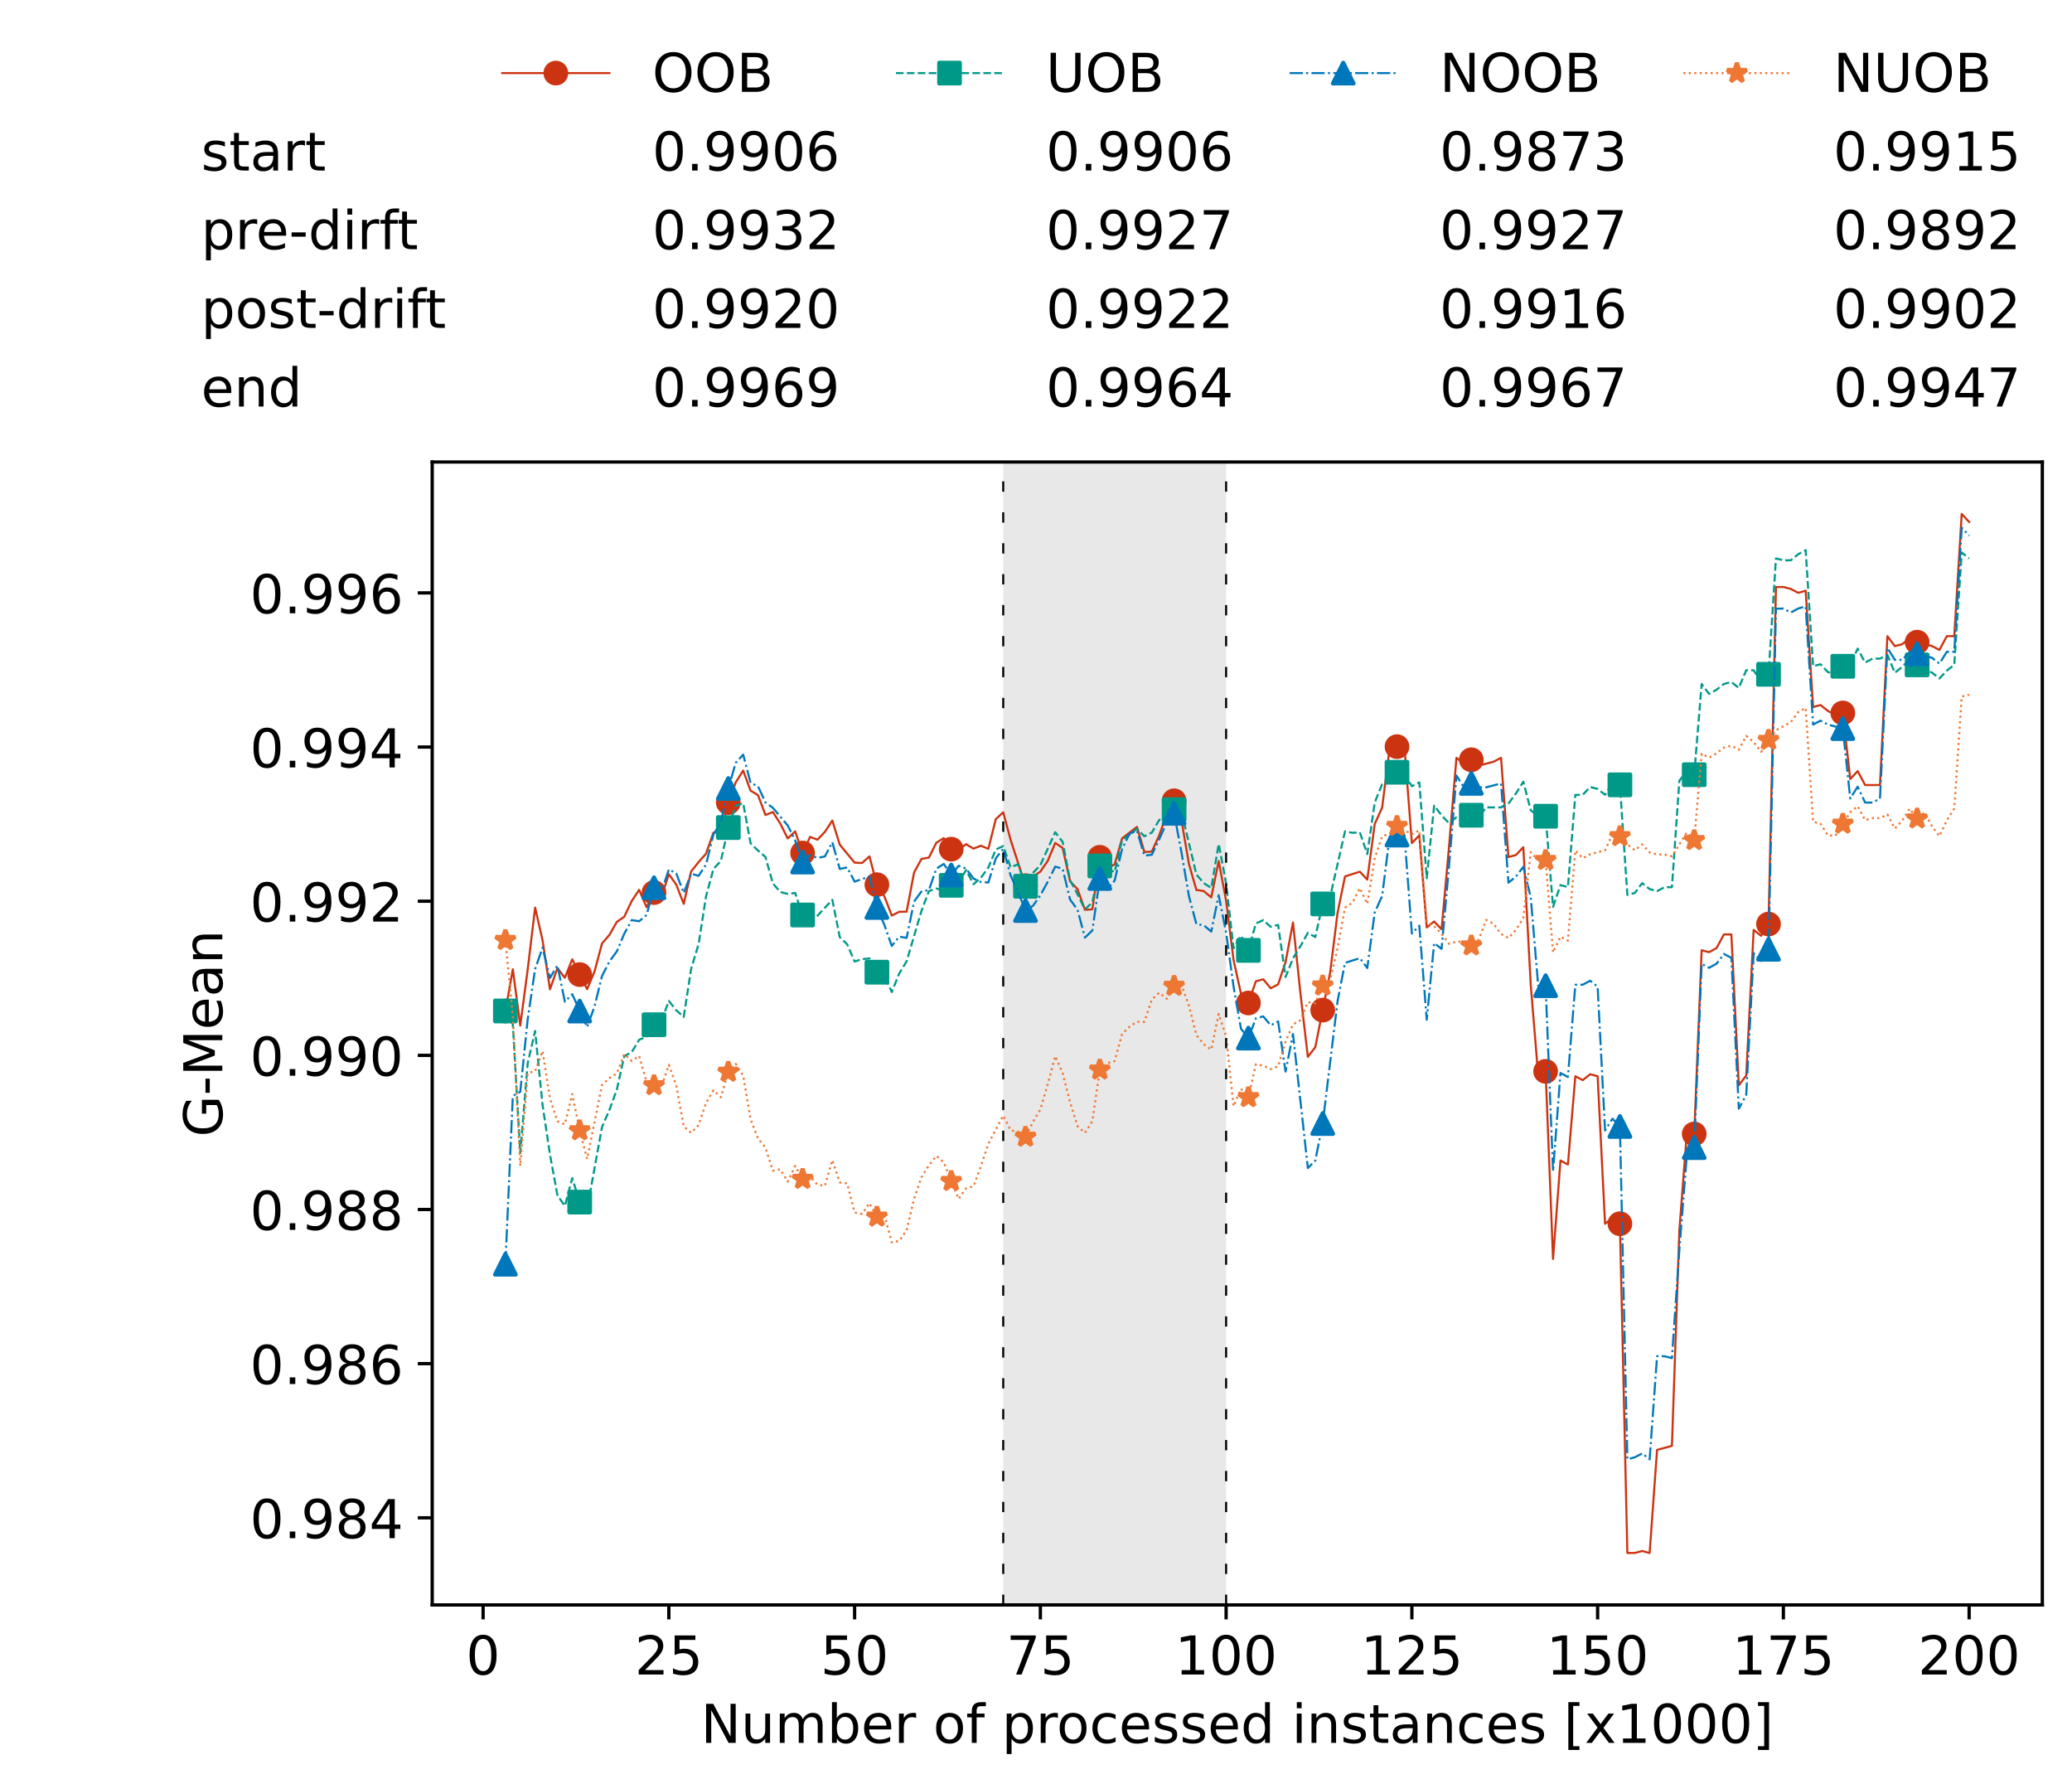 <?xml version="1.0" encoding="utf-8" standalone="no"?>
<!DOCTYPE svg PUBLIC "-//W3C//DTD SVG 1.1//EN"
  "http://www.w3.org/Graphics/SVG/1.1/DTD/svg11.dtd">
<!-- Created with matplotlib (https://matplotlib.org/) -->
<svg height="432.615pt" version="1.1" viewBox="0 0 502.65 432.615" width="502.65pt" xmlns="http://www.w3.org/2000/svg" xmlns:xlink="http://www.w3.org/1999/xlink">
 <defs>
  <style type="text/css">*{stroke-linecap:butt;stroke-linejoin:round;}</style>
 </defs>
 <g id="figure_1">
  <g id="patch_1">
   <path d="M 0 432.615 
L 502.65 432.615 
L 502.65 0 
L 0 0 
z
" style="fill:#ffffff;"/>
  </g>
  <g id="axes_1">
   <g id="patch_2">
    <path d="M 104.85 389.252 
L 495.45 389.252 
L 495.45 112.052 
L 104.85 112.052 
z
" style="fill:#ffffff;"/>
   </g>
   <g id="patch_3">
    <path clip-path="url(#p849c0e0f49)" d="M 297.446 389.252 
L 297.446 112.052 
L 243.372 112.052 
L 243.372 389.252 
z
" style="fill:#d3d3d3;opacity:0.5;"/>
   </g>
   <g id="matplotlib.axis_1">
    <g id="xtick_1">
     <g id="line2d_1">
      <defs>
       <path d="M 0 0 
L 0 3.5 
" id="mdea48fa371" style="stroke:#000000;stroke-width:0.8;"/>
      </defs>
      <g>
       <use style="stroke:#000000;stroke-width:0.8;" x="117.197" xlink:href="#mdea48fa371" y="389.252"/>
      </g>
     </g>
     <g id="text_1">
      <!-- 0 -->
      <g transform="translate(113.061 406.13)scale(0.13 -0.13)">
       <defs>
        <path d="M 31.781 66.406 
Q 24.172 66.406 20.328 58.906 
Q 16.5 51.422 16.5 36.375 
Q 16.5 21.391 20.328 13.891 
Q 24.172 6.391 31.781 6.391 
Q 39.453 6.391 43.281 13.891 
Q 47.125 21.391 47.125 36.375 
Q 47.125 51.422 43.281 58.906 
Q 39.453 66.406 31.781 66.406 
z
M 31.781 74.219 
Q 44.047 74.219 50.516 64.516 
Q 56.984 54.828 56.984 36.375 
Q 56.984 17.969 50.516 8.266 
Q 44.047 -1.422 31.781 -1.422 
Q 19.531 -1.422 13.062 8.266 
Q 6.594 17.969 6.594 36.375 
Q 6.594 54.828 13.062 64.516 
Q 19.531 74.219 31.781 74.219 
z
" id="DejaVuSans-48"/>
       </defs>
       <use xlink:href="#DejaVuSans-48"/>
      </g>
     </g>
    </g>
    <g id="xtick_2">
     <g id="line2d_2">
      <g>
       <use style="stroke:#000000;stroke-width:0.8;" x="162.259" xlink:href="#mdea48fa371" y="389.252"/>
      </g>
     </g>
     <g id="text_2">
      <!-- 25 -->
      <g transform="translate(153.988 406.13)scale(0.13 -0.13)">
       <defs>
        <path d="M 19.188 8.297 
L 53.609 8.297 
L 53.609 0 
L 7.328 0 
L 7.328 8.297 
Q 12.938 14.109 22.625 23.891 
Q 32.328 33.688 34.812 36.531 
Q 39.547 41.844 41.422 45.531 
Q 43.312 49.219 43.312 52.781 
Q 43.312 58.594 39.234 62.25 
Q 35.156 65.922 28.609 65.922 
Q 23.969 65.922 18.812 64.312 
Q 13.672 62.703 7.812 59.422 
L 7.812 69.391 
Q 13.766 71.781 18.938 73 
Q 24.125 74.219 28.422 74.219 
Q 39.75 74.219 46.484 68.547 
Q 53.219 62.891 53.219 53.422 
Q 53.219 48.922 51.531 44.891 
Q 49.859 40.875 45.406 35.406 
Q 44.188 33.984 37.641 27.219 
Q 31.109 20.453 19.188 8.297 
z
" id="DejaVuSans-50"/>
        <path d="M 10.797 72.906 
L 49.516 72.906 
L 49.516 64.594 
L 19.828 64.594 
L 19.828 46.734 
Q 21.969 47.469 24.109 47.828 
Q 26.266 48.188 28.422 48.188 
Q 40.625 48.188 47.75 41.5 
Q 54.891 34.812 54.891 23.391 
Q 54.891 11.625 47.562 5.094 
Q 40.234 -1.422 26.906 -1.422 
Q 22.312 -1.422 17.547 -0.641 
Q 12.797 0.141 7.719 1.703 
L 7.719 11.625 
Q 12.109 9.234 16.797 8.062 
Q 21.484 6.891 26.703 6.891 
Q 35.156 6.891 40.078 11.328 
Q 45.016 15.766 45.016 23.391 
Q 45.016 31 40.078 35.438 
Q 35.156 39.891 26.703 39.891 
Q 22.75 39.891 18.812 39.016 
Q 14.891 38.141 10.797 36.281 
z
" id="DejaVuSans-53"/>
       </defs>
       <use xlink:href="#DejaVuSans-50"/>
       <use x="63.623" xlink:href="#DejaVuSans-53"/>
      </g>
     </g>
    </g>
    <g id="xtick_3">
     <g id="line2d_3">
      <g>
       <use style="stroke:#000000;stroke-width:0.8;" x="207.322" xlink:href="#mdea48fa371" y="389.252"/>
      </g>
     </g>
     <g id="text_3">
      <!-- 50 -->
      <g transform="translate(199.05 406.13)scale(0.13 -0.13)">
       <use xlink:href="#DejaVuSans-53"/>
       <use x="63.623" xlink:href="#DejaVuSans-48"/>
      </g>
     </g>
    </g>
    <g id="xtick_4">
     <g id="line2d_4">
      <g>
       <use style="stroke:#000000;stroke-width:0.8;" x="252.384" xlink:href="#mdea48fa371" y="389.252"/>
      </g>
     </g>
     <g id="text_4">
      <!-- 75 -->
      <g transform="translate(244.113 406.13)scale(0.13 -0.13)">
       <defs>
        <path d="M 8.203 72.906 
L 55.078 72.906 
L 55.078 68.703 
L 28.609 0 
L 18.312 0 
L 43.219 64.594 
L 8.203 64.594 
z
" id="DejaVuSans-55"/>
       </defs>
       <use xlink:href="#DejaVuSans-55"/>
       <use x="63.623" xlink:href="#DejaVuSans-53"/>
      </g>
     </g>
    </g>
    <g id="xtick_5">
     <g id="line2d_5">
      <g>
       <use style="stroke:#000000;stroke-width:0.8;" x="297.446" xlink:href="#mdea48fa371" y="389.252"/>
      </g>
     </g>
     <g id="text_5">
      <!-- 100 -->
      <g transform="translate(285.039 406.13)scale(0.13 -0.13)">
       <defs>
        <path d="M 12.406 8.297 
L 28.516 8.297 
L 28.516 63.922 
L 10.984 60.406 
L 10.984 69.391 
L 28.422 72.906 
L 38.281 72.906 
L 38.281 8.297 
L 54.391 8.297 
L 54.391 0 
L 12.406 0 
z
" id="DejaVuSans-49"/>
       </defs>
       <use xlink:href="#DejaVuSans-49"/>
       <use x="63.623" xlink:href="#DejaVuSans-48"/>
       <use x="127.246" xlink:href="#DejaVuSans-48"/>
      </g>
     </g>
    </g>
    <g id="xtick_6">
     <g id="line2d_6">
      <g>
       <use style="stroke:#000000;stroke-width:0.8;" x="342.509" xlink:href="#mdea48fa371" y="389.252"/>
      </g>
     </g>
     <g id="text_6">
      <!-- 125 -->
      <g transform="translate(330.102 406.13)scale(0.13 -0.13)">
       <use xlink:href="#DejaVuSans-49"/>
       <use x="63.623" xlink:href="#DejaVuSans-50"/>
       <use x="127.246" xlink:href="#DejaVuSans-53"/>
      </g>
     </g>
    </g>
    <g id="xtick_7">
     <g id="line2d_7">
      <g>
       <use style="stroke:#000000;stroke-width:0.8;" x="387.571" xlink:href="#mdea48fa371" y="389.252"/>
      </g>
     </g>
     <g id="text_7">
      <!-- 150 -->
      <g transform="translate(375.164 406.13)scale(0.13 -0.13)">
       <use xlink:href="#DejaVuSans-49"/>
       <use x="63.623" xlink:href="#DejaVuSans-53"/>
       <use x="127.246" xlink:href="#DejaVuSans-48"/>
      </g>
     </g>
    </g>
    <g id="xtick_8">
     <g id="line2d_8">
      <g>
       <use style="stroke:#000000;stroke-width:0.8;" x="432.633" xlink:href="#mdea48fa371" y="389.252"/>
      </g>
     </g>
     <g id="text_8">
      <!-- 175 -->
      <g transform="translate(420.226 406.13)scale(0.13 -0.13)">
       <use xlink:href="#DejaVuSans-49"/>
       <use x="63.623" xlink:href="#DejaVuSans-55"/>
       <use x="127.246" xlink:href="#DejaVuSans-53"/>
      </g>
     </g>
    </g>
    <g id="xtick_9">
     <g id="line2d_9">
      <g>
       <use style="stroke:#000000;stroke-width:0.8;" x="477.695" xlink:href="#mdea48fa371" y="389.252"/>
      </g>
     </g>
     <g id="text_9">
      <!-- 200 -->
      <g transform="translate(465.289 406.13)scale(0.13 -0.13)">
       <use xlink:href="#DejaVuSans-50"/>
       <use x="63.623" xlink:href="#DejaVuSans-48"/>
       <use x="127.246" xlink:href="#DejaVuSans-48"/>
      </g>
     </g>
    </g>
    <g id="text_10">
     <!-- Number of processed instances [x1000] -->
     <g transform="translate(170.025 422.711)scale(0.13 -0.13)">
      <defs>
       <path d="M 9.812 72.906 
L 23.094 72.906 
L 55.422 11.922 
L 55.422 72.906 
L 64.984 72.906 
L 64.984 0 
L 51.703 0 
L 19.391 60.984 
L 19.391 0 
L 9.812 0 
z
" id="DejaVuSans-78"/>
       <path d="M 8.5 21.578 
L 8.5 54.688 
L 17.484 54.688 
L 17.484 21.922 
Q 17.484 14.156 20.5 10.266 
Q 23.531 6.391 29.594 6.391 
Q 36.859 6.391 41.078 11.031 
Q 45.312 15.672 45.312 23.688 
L 45.312 54.688 
L 54.297 54.688 
L 54.297 0 
L 45.312 0 
L 45.312 8.406 
Q 42.047 3.422 37.719 1 
Q 33.406 -1.422 27.688 -1.422 
Q 18.266 -1.422 13.375 4.438 
Q 8.5 10.297 8.5 21.578 
z
M 31.109 56 
z
" id="DejaVuSans-117"/>
       <path d="M 52 44.188 
Q 55.375 50.25 60.062 53.125 
Q 64.75 56 71.094 56 
Q 79.641 56 84.281 50.016 
Q 88.922 44.047 88.922 33.016 
L 88.922 0 
L 79.891 0 
L 79.891 32.719 
Q 79.891 40.578 77.094 44.375 
Q 74.312 48.188 68.609 48.188 
Q 61.625 48.188 57.562 43.547 
Q 53.516 38.922 53.516 30.906 
L 53.516 0 
L 44.484 0 
L 44.484 32.719 
Q 44.484 40.625 41.703 44.406 
Q 38.922 48.188 33.109 48.188 
Q 26.219 48.188 22.156 43.531 
Q 18.109 38.875 18.109 30.906 
L 18.109 0 
L 9.078 0 
L 9.078 54.688 
L 18.109 54.688 
L 18.109 46.188 
Q 21.188 51.219 25.484 53.609 
Q 29.781 56 35.688 56 
Q 41.656 56 45.828 52.969 
Q 50 49.953 52 44.188 
z
" id="DejaVuSans-109"/>
       <path d="M 48.688 27.297 
Q 48.688 37.203 44.609 42.844 
Q 40.531 48.484 33.406 48.484 
Q 26.266 48.484 22.188 42.844 
Q 18.109 37.203 18.109 27.297 
Q 18.109 17.391 22.188 11.75 
Q 26.266 6.109 33.406 6.109 
Q 40.531 6.109 44.609 11.75 
Q 48.688 17.391 48.688 27.297 
z
M 18.109 46.391 
Q 20.953 51.266 25.266 53.625 
Q 29.594 56 35.594 56 
Q 45.562 56 51.781 48.094 
Q 58.016 40.188 58.016 27.297 
Q 58.016 14.406 51.781 6.484 
Q 45.562 -1.422 35.594 -1.422 
Q 29.594 -1.422 25.266 0.953 
Q 20.953 3.328 18.109 8.203 
L 18.109 0 
L 9.078 0 
L 9.078 75.984 
L 18.109 75.984 
z
" id="DejaVuSans-98"/>
       <path d="M 56.203 29.594 
L 56.203 25.203 
L 14.891 25.203 
Q 15.484 15.922 20.484 11.062 
Q 25.484 6.203 34.422 6.203 
Q 39.594 6.203 44.453 7.469 
Q 49.312 8.734 54.109 11.281 
L 54.109 2.781 
Q 49.266 0.734 44.188 -0.344 
Q 39.109 -1.422 33.891 -1.422 
Q 20.797 -1.422 13.156 6.188 
Q 5.516 13.812 5.516 26.812 
Q 5.516 40.234 12.766 48.109 
Q 20.016 56 32.328 56 
Q 43.359 56 49.781 48.891 
Q 56.203 41.797 56.203 29.594 
z
M 47.219 32.234 
Q 47.125 39.594 43.094 43.984 
Q 39.062 48.391 32.422 48.391 
Q 24.906 48.391 20.391 44.141 
Q 15.875 39.891 15.188 32.172 
z
" id="DejaVuSans-101"/>
       <path d="M 41.109 46.297 
Q 39.594 47.172 37.812 47.578 
Q 36.031 48 33.891 48 
Q 26.266 48 22.188 43.047 
Q 18.109 38.094 18.109 28.812 
L 18.109 0 
L 9.078 0 
L 9.078 54.688 
L 18.109 54.688 
L 18.109 46.188 
Q 20.953 51.172 25.484 53.578 
Q 30.031 56 36.531 56 
Q 37.453 56 38.578 55.875 
Q 39.703 55.766 41.062 55.516 
z
" id="DejaVuSans-114"/>
       <path id="DejaVuSans-32"/>
       <path d="M 30.609 48.391 
Q 23.391 48.391 19.188 42.75 
Q 14.984 37.109 14.984 27.297 
Q 14.984 17.484 19.156 11.844 
Q 23.344 6.203 30.609 6.203 
Q 37.797 6.203 41.984 11.859 
Q 46.188 17.531 46.188 27.297 
Q 46.188 37.016 41.984 42.703 
Q 37.797 48.391 30.609 48.391 
z
M 30.609 56 
Q 42.328 56 49.016 48.375 
Q 55.719 40.766 55.719 27.297 
Q 55.719 13.875 49.016 6.219 
Q 42.328 -1.422 30.609 -1.422 
Q 18.844 -1.422 12.172 6.219 
Q 5.516 13.875 5.516 27.297 
Q 5.516 40.766 12.172 48.375 
Q 18.844 56 30.609 56 
z
" id="DejaVuSans-111"/>
       <path d="M 37.109 75.984 
L 37.109 68.5 
L 28.516 68.5 
Q 23.688 68.5 21.797 66.547 
Q 19.922 64.594 19.922 59.516 
L 19.922 54.688 
L 34.719 54.688 
L 34.719 47.703 
L 19.922 47.703 
L 19.922 0 
L 10.891 0 
L 10.891 47.703 
L 2.297 47.703 
L 2.297 54.688 
L 10.891 54.688 
L 10.891 58.5 
Q 10.891 67.625 15.141 71.797 
Q 19.391 75.984 28.609 75.984 
z
" id="DejaVuSans-102"/>
       <path d="M 18.109 8.203 
L 18.109 -20.797 
L 9.078 -20.797 
L 9.078 54.688 
L 18.109 54.688 
L 18.109 46.391 
Q 20.953 51.266 25.266 53.625 
Q 29.594 56 35.594 56 
Q 45.562 56 51.781 48.094 
Q 58.016 40.188 58.016 27.297 
Q 58.016 14.406 51.781 6.484 
Q 45.562 -1.422 35.594 -1.422 
Q 29.594 -1.422 25.266 0.953 
Q 20.953 3.328 18.109 8.203 
z
M 48.688 27.297 
Q 48.688 37.203 44.609 42.844 
Q 40.531 48.484 33.406 48.484 
Q 26.266 48.484 22.188 42.844 
Q 18.109 37.203 18.109 27.297 
Q 18.109 17.391 22.188 11.75 
Q 26.266 6.109 33.406 6.109 
Q 40.531 6.109 44.609 11.75 
Q 48.688 17.391 48.688 27.297 
z
" id="DejaVuSans-112"/>
       <path d="M 48.781 52.594 
L 48.781 44.188 
Q 44.969 46.297 41.141 47.344 
Q 37.312 48.391 33.406 48.391 
Q 24.656 48.391 19.812 42.844 
Q 14.984 37.312 14.984 27.297 
Q 14.984 17.281 19.812 11.734 
Q 24.656 6.203 33.406 6.203 
Q 37.312 6.203 41.141 7.25 
Q 44.969 8.297 48.781 10.406 
L 48.781 2.094 
Q 45.016 0.344 40.984 -0.531 
Q 36.969 -1.422 32.422 -1.422 
Q 20.062 -1.422 12.781 6.344 
Q 5.516 14.109 5.516 27.297 
Q 5.516 40.672 12.859 48.328 
Q 20.219 56 33.016 56 
Q 37.156 56 41.109 55.141 
Q 45.062 54.297 48.781 52.594 
z
" id="DejaVuSans-99"/>
       <path d="M 44.281 53.078 
L 44.281 44.578 
Q 40.484 46.531 36.375 47.5 
Q 32.281 48.484 27.875 48.484 
Q 21.188 48.484 17.844 46.438 
Q 14.5 44.391 14.5 40.281 
Q 14.5 37.156 16.891 35.375 
Q 19.281 33.594 26.516 31.984 
L 29.594 31.297 
Q 39.156 29.25 43.188 25.516 
Q 47.219 21.781 47.219 15.094 
Q 47.219 7.469 41.188 3.016 
Q 35.156 -1.422 24.609 -1.422 
Q 20.219 -1.422 15.453 -0.562 
Q 10.688 0.297 5.422 2 
L 5.422 11.281 
Q 10.406 8.688 15.234 7.391 
Q 20.062 6.109 24.812 6.109 
Q 31.156 6.109 34.562 8.281 
Q 37.984 10.453 37.984 14.406 
Q 37.984 18.062 35.516 20.016 
Q 33.062 21.969 24.703 23.781 
L 21.578 24.516 
Q 13.234 26.266 9.516 29.906 
Q 5.812 33.547 5.812 39.891 
Q 5.812 47.609 11.281 51.797 
Q 16.75 56 26.812 56 
Q 31.781 56 36.172 55.266 
Q 40.578 54.547 44.281 53.078 
z
" id="DejaVuSans-115"/>
       <path d="M 45.406 46.391 
L 45.406 75.984 
L 54.391 75.984 
L 54.391 0 
L 45.406 0 
L 45.406 8.203 
Q 42.578 3.328 38.25 0.953 
Q 33.938 -1.422 27.875 -1.422 
Q 17.969 -1.422 11.734 6.484 
Q 5.516 14.406 5.516 27.297 
Q 5.516 40.188 11.734 48.094 
Q 17.969 56 27.875 56 
Q 33.938 56 38.25 53.625 
Q 42.578 51.266 45.406 46.391 
z
M 14.797 27.297 
Q 14.797 17.391 18.875 11.75 
Q 22.953 6.109 30.078 6.109 
Q 37.203 6.109 41.297 11.75 
Q 45.406 17.391 45.406 27.297 
Q 45.406 37.203 41.297 42.844 
Q 37.203 48.484 30.078 48.484 
Q 22.953 48.484 18.875 42.844 
Q 14.797 37.203 14.797 27.297 
z
" id="DejaVuSans-100"/>
       <path d="M 9.422 54.688 
L 18.406 54.688 
L 18.406 0 
L 9.422 0 
z
M 9.422 75.984 
L 18.406 75.984 
L 18.406 64.594 
L 9.422 64.594 
z
" id="DejaVuSans-105"/>
       <path d="M 54.891 33.016 
L 54.891 0 
L 45.906 0 
L 45.906 32.719 
Q 45.906 40.484 42.875 44.328 
Q 39.844 48.188 33.797 48.188 
Q 26.516 48.188 22.312 43.547 
Q 18.109 38.922 18.109 30.906 
L 18.109 0 
L 9.078 0 
L 9.078 54.688 
L 18.109 54.688 
L 18.109 46.188 
Q 21.344 51.125 25.703 53.562 
Q 30.078 56 35.797 56 
Q 45.219 56 50.047 50.172 
Q 54.891 44.344 54.891 33.016 
z
" id="DejaVuSans-110"/>
       <path d="M 18.312 70.219 
L 18.312 54.688 
L 36.812 54.688 
L 36.812 47.703 
L 18.312 47.703 
L 18.312 18.016 
Q 18.312 11.328 20.141 9.422 
Q 21.969 7.516 27.594 7.516 
L 36.812 7.516 
L 36.812 0 
L 27.594 0 
Q 17.188 0 13.234 3.875 
Q 9.281 7.766 9.281 18.016 
L 9.281 47.703 
L 2.688 47.703 
L 2.688 54.688 
L 9.281 54.688 
L 9.281 70.219 
z
" id="DejaVuSans-116"/>
       <path d="M 34.281 27.484 
Q 23.391 27.484 19.188 25 
Q 14.984 22.516 14.984 16.5 
Q 14.984 11.719 18.141 8.906 
Q 21.297 6.109 26.703 6.109 
Q 34.188 6.109 38.703 11.406 
Q 43.219 16.703 43.219 25.484 
L 43.219 27.484 
z
M 52.203 31.203 
L 52.203 0 
L 43.219 0 
L 43.219 8.297 
Q 40.141 3.328 35.547 0.953 
Q 30.953 -1.422 24.312 -1.422 
Q 15.922 -1.422 10.953 3.297 
Q 6 8.016 6 15.922 
Q 6 25.141 12.172 29.828 
Q 18.359 34.516 30.609 34.516 
L 43.219 34.516 
L 43.219 35.406 
Q 43.219 41.609 39.141 45 
Q 35.062 48.391 27.688 48.391 
Q 23 48.391 18.547 47.266 
Q 14.109 46.141 10.016 43.891 
L 10.016 52.203 
Q 14.938 54.109 19.578 55.047 
Q 24.219 56 28.609 56 
Q 40.484 56 46.344 49.844 
Q 52.203 43.703 52.203 31.203 
z
" id="DejaVuSans-97"/>
       <path d="M 8.594 75.984 
L 29.297 75.984 
L 29.297 69 
L 17.578 69 
L 17.578 -6.203 
L 29.297 -6.203 
L 29.297 -13.188 
L 8.594 -13.188 
z
" id="DejaVuSans-91"/>
       <path d="M 54.891 54.688 
L 35.109 28.078 
L 55.906 0 
L 45.312 0 
L 29.391 21.484 
L 13.484 0 
L 2.875 0 
L 24.125 28.609 
L 4.688 54.688 
L 15.281 54.688 
L 29.781 35.203 
L 44.281 54.688 
z
" id="DejaVuSans-120"/>
       <path d="M 30.422 75.984 
L 30.422 -13.188 
L 9.719 -13.188 
L 9.719 -6.203 
L 21.391 -6.203 
L 21.391 69 
L 9.719 69 
L 9.719 75.984 
z
" id="DejaVuSans-93"/>
      </defs>
      <use xlink:href="#DejaVuSans-78"/>
      <use x="74.805" xlink:href="#DejaVuSans-117"/>
      <use x="138.184" xlink:href="#DejaVuSans-109"/>
      <use x="235.596" xlink:href="#DejaVuSans-98"/>
      <use x="299.072" xlink:href="#DejaVuSans-101"/>
      <use x="360.596" xlink:href="#DejaVuSans-114"/>
      <use x="401.709" xlink:href="#DejaVuSans-32"/>
      <use x="433.496" xlink:href="#DejaVuSans-111"/>
      <use x="494.678" xlink:href="#DejaVuSans-102"/>
      <use x="529.883" xlink:href="#DejaVuSans-32"/>
      <use x="561.67" xlink:href="#DejaVuSans-112"/>
      <use x="625.146" xlink:href="#DejaVuSans-114"/>
      <use x="664.01" xlink:href="#DejaVuSans-111"/>
      <use x="725.191" xlink:href="#DejaVuSans-99"/>
      <use x="780.172" xlink:href="#DejaVuSans-101"/>
      <use x="841.695" xlink:href="#DejaVuSans-115"/>
      <use x="893.795" xlink:href="#DejaVuSans-115"/>
      <use x="945.895" xlink:href="#DejaVuSans-101"/>
      <use x="1007.418" xlink:href="#DejaVuSans-100"/>
      <use x="1070.895" xlink:href="#DejaVuSans-32"/>
      <use x="1102.682" xlink:href="#DejaVuSans-105"/>
      <use x="1130.465" xlink:href="#DejaVuSans-110"/>
      <use x="1193.844" xlink:href="#DejaVuSans-115"/>
      <use x="1245.943" xlink:href="#DejaVuSans-116"/>
      <use x="1285.152" xlink:href="#DejaVuSans-97"/>
      <use x="1346.432" xlink:href="#DejaVuSans-110"/>
      <use x="1409.811" xlink:href="#DejaVuSans-99"/>
      <use x="1464.791" xlink:href="#DejaVuSans-101"/>
      <use x="1526.314" xlink:href="#DejaVuSans-115"/>
      <use x="1578.414" xlink:href="#DejaVuSans-32"/>
      <use x="1610.201" xlink:href="#DejaVuSans-91"/>
      <use x="1649.215" xlink:href="#DejaVuSans-120"/>
      <use x="1708.395" xlink:href="#DejaVuSans-49"/>
      <use x="1772.018" xlink:href="#DejaVuSans-48"/>
      <use x="1835.641" xlink:href="#DejaVuSans-48"/>
      <use x="1899.264" xlink:href="#DejaVuSans-48"/>
      <use x="1962.887" xlink:href="#DejaVuSans-93"/>
     </g>
    </g>
   </g>
   <g id="matplotlib.axis_2">
    <g id="ytick_1">
     <g id="line2d_10">
      <defs>
       <path d="M 0 0 
L -3.5 0 
" id="m9fc7079348" style="stroke:#000000;stroke-width:0.8;"/>
      </defs>
      <g>
       <use style="stroke:#000000;stroke-width:0.8;" x="104.85" xlink:href="#m9fc7079348" y="368.121"/>
      </g>
     </g>
     <g id="text_11">
      <!-- 0.984 -->
      <g transform="translate(60.633 373.06)scale(0.13 -0.13)">
       <defs>
        <path d="M 10.688 12.406 
L 21 12.406 
L 21 0 
L 10.688 0 
z
" id="DejaVuSans-46"/>
        <path d="M 10.984 1.516 
L 10.984 10.5 
Q 14.703 8.734 18.5 7.812 
Q 22.312 6.891 25.984 6.891 
Q 35.75 6.891 40.891 13.453 
Q 46.047 20.016 46.781 33.406 
Q 43.953 29.203 39.594 26.953 
Q 35.25 24.703 29.984 24.703 
Q 19.047 24.703 12.672 31.312 
Q 6.297 37.938 6.297 49.422 
Q 6.297 60.641 12.938 67.422 
Q 19.578 74.219 30.609 74.219 
Q 43.266 74.219 49.922 64.516 
Q 56.594 54.828 56.594 36.375 
Q 56.594 19.141 48.406 8.859 
Q 40.234 -1.422 26.422 -1.422 
Q 22.703 -1.422 18.891 -0.688 
Q 15.094 0.047 10.984 1.516 
z
M 30.609 32.422 
Q 37.25 32.422 41.125 36.953 
Q 45.016 41.5 45.016 49.422 
Q 45.016 57.281 41.125 61.844 
Q 37.25 66.406 30.609 66.406 
Q 23.969 66.406 20.094 61.844 
Q 16.219 57.281 16.219 49.422 
Q 16.219 41.5 20.094 36.953 
Q 23.969 32.422 30.609 32.422 
z
" id="DejaVuSans-57"/>
        <path d="M 31.781 34.625 
Q 24.75 34.625 20.719 30.859 
Q 16.703 27.094 16.703 20.516 
Q 16.703 13.922 20.719 10.156 
Q 24.75 6.391 31.781 6.391 
Q 38.812 6.391 42.859 10.172 
Q 46.922 13.969 46.922 20.516 
Q 46.922 27.094 42.891 30.859 
Q 38.875 34.625 31.781 34.625 
z
M 21.922 38.812 
Q 15.578 40.375 12.031 44.719 
Q 8.5 49.078 8.5 55.328 
Q 8.5 64.062 14.719 69.141 
Q 20.953 74.219 31.781 74.219 
Q 42.672 74.219 48.875 69.141 
Q 55.078 64.062 55.078 55.328 
Q 55.078 49.078 51.531 44.719 
Q 48 40.375 41.703 38.812 
Q 48.828 37.156 52.797 32.312 
Q 56.781 27.484 56.781 20.516 
Q 56.781 9.906 50.312 4.234 
Q 43.844 -1.422 31.781 -1.422 
Q 19.734 -1.422 13.25 4.234 
Q 6.781 9.906 6.781 20.516 
Q 6.781 27.484 10.781 32.312 
Q 14.797 37.156 21.922 38.812 
z
M 18.312 54.391 
Q 18.312 48.734 21.844 45.562 
Q 25.391 42.391 31.781 42.391 
Q 38.141 42.391 41.719 45.562 
Q 45.312 48.734 45.312 54.391 
Q 45.312 60.062 41.719 63.234 
Q 38.141 66.406 31.781 66.406 
Q 25.391 66.406 21.844 63.234 
Q 18.312 60.062 18.312 54.391 
z
" id="DejaVuSans-56"/>
        <path d="M 37.797 64.312 
L 12.891 25.391 
L 37.797 25.391 
z
M 35.203 72.906 
L 47.609 72.906 
L 47.609 25.391 
L 58.016 25.391 
L 58.016 17.188 
L 47.609 17.188 
L 47.609 0 
L 37.797 0 
L 37.797 17.188 
L 4.891 17.188 
L 4.891 26.703 
z
" id="DejaVuSans-52"/>
       </defs>
       <use xlink:href="#DejaVuSans-48"/>
       <use x="63.623" xlink:href="#DejaVuSans-46"/>
       <use x="95.41" xlink:href="#DejaVuSans-57"/>
       <use x="159.033" xlink:href="#DejaVuSans-56"/>
       <use x="222.656" xlink:href="#DejaVuSans-52"/>
      </g>
     </g>
    </g>
    <g id="ytick_2">
     <g id="line2d_11">
      <g>
       <use style="stroke:#000000;stroke-width:0.8;" x="104.85" xlink:href="#m9fc7079348" y="330.734"/>
      </g>
     </g>
     <g id="text_12">
      <!-- 0.986 -->
      <g transform="translate(60.633 335.673)scale(0.13 -0.13)">
       <defs>
        <path d="M 33.016 40.375 
Q 26.375 40.375 22.484 35.828 
Q 18.609 31.297 18.609 23.391 
Q 18.609 15.531 22.484 10.953 
Q 26.375 6.391 33.016 6.391 
Q 39.656 6.391 43.531 10.953 
Q 47.406 15.531 47.406 23.391 
Q 47.406 31.297 43.531 35.828 
Q 39.656 40.375 33.016 40.375 
z
M 52.594 71.297 
L 52.594 62.312 
Q 48.875 64.062 45.094 64.984 
Q 41.312 65.922 37.594 65.922 
Q 27.828 65.922 22.672 59.328 
Q 17.531 52.734 16.797 39.406 
Q 19.672 43.656 24.016 45.922 
Q 28.375 48.188 33.594 48.188 
Q 44.578 48.188 50.953 41.516 
Q 57.328 34.859 57.328 23.391 
Q 57.328 12.156 50.688 5.359 
Q 44.047 -1.422 33.016 -1.422 
Q 20.359 -1.422 13.672 8.266 
Q 6.984 17.969 6.984 36.375 
Q 6.984 53.656 15.188 63.938 
Q 23.391 74.219 37.203 74.219 
Q 40.922 74.219 44.703 73.484 
Q 48.484 72.75 52.594 71.297 
z
" id="DejaVuSans-54"/>
       </defs>
       <use xlink:href="#DejaVuSans-48"/>
       <use x="63.623" xlink:href="#DejaVuSans-46"/>
       <use x="95.41" xlink:href="#DejaVuSans-57"/>
       <use x="159.033" xlink:href="#DejaVuSans-56"/>
       <use x="222.656" xlink:href="#DejaVuSans-54"/>
      </g>
     </g>
    </g>
    <g id="ytick_3">
     <g id="line2d_12">
      <g>
       <use style="stroke:#000000;stroke-width:0.8;" x="104.85" xlink:href="#m9fc7079348" y="293.346"/>
      </g>
     </g>
     <g id="text_13">
      <!-- 0.988 -->
      <g transform="translate(60.633 298.285)scale(0.13 -0.13)">
       <use xlink:href="#DejaVuSans-48"/>
       <use x="63.623" xlink:href="#DejaVuSans-46"/>
       <use x="95.41" xlink:href="#DejaVuSans-57"/>
       <use x="159.033" xlink:href="#DejaVuSans-56"/>
       <use x="222.656" xlink:href="#DejaVuSans-56"/>
      </g>
     </g>
    </g>
    <g id="ytick_4">
     <g id="line2d_13">
      <g>
       <use style="stroke:#000000;stroke-width:0.8;" x="104.85" xlink:href="#m9fc7079348" y="255.959"/>
      </g>
     </g>
     <g id="text_14">
      <!-- 0.990 -->
      <g transform="translate(60.633 260.898)scale(0.13 -0.13)">
       <use xlink:href="#DejaVuSans-48"/>
       <use x="63.623" xlink:href="#DejaVuSans-46"/>
       <use x="95.41" xlink:href="#DejaVuSans-57"/>
       <use x="159.033" xlink:href="#DejaVuSans-57"/>
       <use x="222.656" xlink:href="#DejaVuSans-48"/>
      </g>
     </g>
    </g>
    <g id="ytick_5">
     <g id="line2d_14">
      <g>
       <use style="stroke:#000000;stroke-width:0.8;" x="104.85" xlink:href="#m9fc7079348" y="218.571"/>
      </g>
     </g>
     <g id="text_15">
      <!-- 0.992 -->
      <g transform="translate(60.633 223.51)scale(0.13 -0.13)">
       <use xlink:href="#DejaVuSans-48"/>
       <use x="63.623" xlink:href="#DejaVuSans-46"/>
       <use x="95.41" xlink:href="#DejaVuSans-57"/>
       <use x="159.033" xlink:href="#DejaVuSans-57"/>
       <use x="222.656" xlink:href="#DejaVuSans-50"/>
      </g>
     </g>
    </g>
    <g id="ytick_6">
     <g id="line2d_15">
      <g>
       <use style="stroke:#000000;stroke-width:0.8;" x="104.85" xlink:href="#m9fc7079348" y="181.183"/>
      </g>
     </g>
     <g id="text_16">
      <!-- 0.994 -->
      <g transform="translate(60.633 186.122)scale(0.13 -0.13)">
       <use xlink:href="#DejaVuSans-48"/>
       <use x="63.623" xlink:href="#DejaVuSans-46"/>
       <use x="95.41" xlink:href="#DejaVuSans-57"/>
       <use x="159.033" xlink:href="#DejaVuSans-57"/>
       <use x="222.656" xlink:href="#DejaVuSans-52"/>
      </g>
     </g>
    </g>
    <g id="ytick_7">
     <g id="line2d_16">
      <g>
       <use style="stroke:#000000;stroke-width:0.8;" x="104.85" xlink:href="#m9fc7079348" y="143.796"/>
      </g>
     </g>
     <g id="text_17">
      <!-- 0.996 -->
      <g transform="translate(60.633 148.735)scale(0.13 -0.13)">
       <use xlink:href="#DejaVuSans-48"/>
       <use x="63.623" xlink:href="#DejaVuSans-46"/>
       <use x="95.41" xlink:href="#DejaVuSans-57"/>
       <use x="159.033" xlink:href="#DejaVuSans-57"/>
       <use x="222.656" xlink:href="#DejaVuSans-54"/>
      </g>
     </g>
    </g>
    <g id="text_18">
     <!-- G-Mean -->
     <g transform="translate(53.93 275.744)rotate(-90)scale(0.13 -0.13)">
      <defs>
       <path d="M 59.516 10.406 
L 59.516 29.984 
L 43.406 29.984 
L 43.406 38.094 
L 69.281 38.094 
L 69.281 6.781 
Q 63.578 2.734 56.688 0.656 
Q 49.812 -1.422 42 -1.422 
Q 24.906 -1.422 15.25 8.562 
Q 5.609 18.562 5.609 36.375 
Q 5.609 54.25 15.25 64.234 
Q 24.906 74.219 42 74.219 
Q 49.125 74.219 55.547 72.453 
Q 61.969 70.703 67.391 67.281 
L 67.391 56.781 
Q 61.922 61.422 55.766 63.766 
Q 49.609 66.109 42.828 66.109 
Q 29.438 66.109 22.719 58.641 
Q 16.016 51.172 16.016 36.375 
Q 16.016 21.625 22.719 14.156 
Q 29.438 6.688 42.828 6.688 
Q 48.047 6.688 52.141 7.594 
Q 56.25 8.5 59.516 10.406 
z
" id="DejaVuSans-71"/>
       <path d="M 4.891 31.391 
L 31.203 31.391 
L 31.203 23.391 
L 4.891 23.391 
z
" id="DejaVuSans-45"/>
       <path d="M 9.812 72.906 
L 24.516 72.906 
L 43.109 23.297 
L 61.812 72.906 
L 76.516 72.906 
L 76.516 0 
L 66.891 0 
L 66.891 64.016 
L 48.094 14.016 
L 38.188 14.016 
L 19.391 64.016 
L 19.391 0 
L 9.812 0 
z
" id="DejaVuSans-77"/>
      </defs>
      <use xlink:href="#DejaVuSans-71"/>
      <use x="77.49" xlink:href="#DejaVuSans-45"/>
      <use x="113.574" xlink:href="#DejaVuSans-77"/>
      <use x="199.854" xlink:href="#DejaVuSans-101"/>
      <use x="261.377" xlink:href="#DejaVuSans-97"/>
      <use x="322.656" xlink:href="#DejaVuSans-110"/>
     </g>
    </g>
   </g>
   <g id="line2d_17"/>
   <g id="line2d_18"/>
   <g id="line2d_19"/>
   <g id="line2d_20"/>
   <g id="line2d_21"/>
   <g id="line2d_22">
    <path clip-path="url(#p849c0e0f49)" d="M 122.605 245.201 
L 124.407 235.09 
L 126.21 248.73 
L 128.012 235.152 
L 129.815 220.129 
L 131.617 228.041 
L 133.419 239.939 
L 135.222 234.826 
L 137.024 237.135 
L 138.827 232.669 
L 142.432 239.903 
L 144.234 235.593 
L 146.037 228.843 
L 147.839 226.743 
L 149.642 223.591 
L 151.444 222.328 
L 153.247 218.536 
L 155.049 215.821 
L 156.852 220.027 
L 158.654 216.477 
L 160.457 217.486 
L 162.259 212.032 
L 164.062 214.555 
L 165.864 219.224 
L 167.667 211.353 
L 169.469 209.09 
L 171.272 207.05 
L 173.074 201.947 
L 174.877 201.616 
L 176.679 194.648 
L 178.482 189.75 
L 180.284 186.894 
L 182.087 191.755 
L 183.889 192.862 
L 185.692 197.664 
L 187.494 196.943 
L 189.297 199.759 
L 191.099 203.354 
L 192.902 201.641 
L 194.704 206.887 
L 196.507 202.979 
L 198.309 203.649 
L 200.112 201.755 
L 201.914 199.013 
L 203.717 204.849 
L 207.322 209.22 
L 209.124 209.304 
L 210.927 207.698 
L 212.729 214.571 
L 214.532 217.378 
L 216.334 222.059 
L 218.137 221.14 
L 219.939 221.113 
L 221.742 211.628 
L 223.544 208.316 
L 225.347 207.993 
L 227.149 204.398 
L 228.952 203.264 
L 230.754 205.954 
L 232.557 206.101 
L 234.359 204.749 
L 236.162 205.819 
L 237.964 205.116 
L 239.767 205.872 
L 241.569 198.672 
L 243.372 197.012 
L 245.174 203.714 
L 248.779 214.802 
L 250.581 212.623 
L 252.384 211.399 
L 254.186 208.766 
L 255.989 204.453 
L 257.791 205.648 
L 259.594 213.779 
L 261.396 215.642 
L 263.199 220.66 
L 265.001 220.537 
L 266.804 207.93 
L 268.606 210.52 
L 270.409 209.651 
L 272.211 203.324 
L 275.816 200.555 
L 277.619 206.637 
L 279.421 206.55 
L 281.224 202.6 
L 283.026 197.446 
L 284.829 194.22 
L 286.631 199.028 
L 288.434 209.568 
L 290.236 215.843 
L 292.039 216.113 
L 293.841 217.65 
L 295.644 208.825 
L 297.446 218.477 
L 299.249 232.858 
L 301.051 240.994 
L 302.854 243.258 
L 304.656 238.003 
L 306.459 237.519 
L 308.261 239.687 
L 310.064 238.74 
L 311.866 233.329 
L 313.669 223.747 
L 315.471 240.885 
L 317.274 256.319 
L 319.076 253.982 
L 322.681 235.862 
L 324.484 221.362 
L 326.286 212.572 
L 329.891 211.421 
L 331.694 213.332 
L 333.496 199.858 
L 335.299 195.867 
L 337.101 181.552 
L 338.904 181.086 
L 340.706 181.093 
L 342.509 204.494 
L 344.311 202.604 
L 346.114 224.93 
L 347.916 223.489 
L 349.719 225.387 
L 351.521 205.343 
L 353.324 183.799 
L 355.126 185.234 
L 356.928 184.268 
L 358.731 185.699 
L 362.336 184.742 
L 364.138 183.801 
L 365.941 207.871 
L 367.743 207.376 
L 369.546 205.471 
L 371.348 238.888 
L 373.151 260.786 
L 374.953 259.837 
L 376.756 305.343 
L 378.558 281.475 
L 380.361 282.44 
L 382.163 261.022 
L 383.966 261.966 
L 385.768 260.536 
L 387.571 261.018 
L 389.373 296.809 
L 391.176 295.377 
L 392.978 296.795 
L 394.781 376.639 
L 396.583 376.647 
L 398.386 376.174 
L 400.188 376.652 
L 401.991 351.645 
L 405.596 350.674 
L 407.398 298.382 
L 409.201 275.037 
L 411.003 275.028 
L 412.806 230.467 
L 414.608 230.937 
L 416.411 229.951 
L 418.213 226.621 
L 420.016 226.629 
L 421.818 263.225 
L 423.621 260.838 
L 425.423 225.525 
L 427.226 226.969 
L 429.028 224.115 
L 430.831 142.376 
L 432.633 142.364 
L 434.436 142.839 
L 436.238 143.776 
L 438.041 143.283 
L 439.843 171.475 
L 441.646 170.999 
L 443.448 172.432 
L 445.251 173.391 
L 447.053 172.919 
L 448.856 188.939 
L 450.658 187.027 
L 452.461 190.398 
L 456.066 190.396 
L 457.868 154.303 
L 459.671 156.713 
L 461.473 156.235 
L 463.276 154.791 
L 465.078 155.749 
L 468.683 156.687 
L 470.485 157.624 
L 472.288 154.29 
L 474.09 154.288 
L 475.893 124.652 
L 477.695 126.593 
L 477.695 126.593 
" style="fill:none;stroke:#cc3311;stroke-linecap:square;stroke-width:0.5;"/>
    <defs>
     <path d="M 0 2.5 
C 0.663 2.5 1.299 2.237 1.768 1.768 
C 2.237 1.299 2.5 0.663 2.5 0 
C 2.5 -0.663 2.237 -1.299 1.768 -1.768 
C 1.299 -2.237 0.663 -2.5 0 -2.5 
C -0.663 -2.5 -1.299 -2.237 -1.768 -1.768 
C -2.237 -1.299 -2.5 -0.663 -2.5 0 
C -2.5 0.663 -2.237 1.299 -1.768 1.768 
C -1.299 2.237 -0.663 2.5 0 2.5 
z
" id="m0b105b6045" style="stroke:#cc3311;"/>
    </defs>
    <g clip-path="url(#p849c0e0f49)">
     <use style="fill:#cc3311;stroke:#cc3311;" x="122.605" xlink:href="#m0b105b6045" y="245.201"/>
     <use style="fill:#cc3311;stroke:#cc3311;" x="140.629" xlink:href="#m0b105b6045" y="236.373"/>
     <use style="fill:#cc3311;stroke:#cc3311;" x="158.654" xlink:href="#m0b105b6045" y="216.477"/>
     <use style="fill:#cc3311;stroke:#cc3311;" x="176.679" xlink:href="#m0b105b6045" y="194.648"/>
     <use style="fill:#cc3311;stroke:#cc3311;" x="194.704" xlink:href="#m0b105b6045" y="206.887"/>
     <use style="fill:#cc3311;stroke:#cc3311;" x="212.729" xlink:href="#m0b105b6045" y="214.571"/>
     <use style="fill:#cc3311;stroke:#cc3311;" x="230.754" xlink:href="#m0b105b6045" y="205.954"/>
     <use style="fill:#cc3311;stroke:#cc3311;" x="248.779" xlink:href="#m0b105b6045" y="214.802"/>
     <use style="fill:#cc3311;stroke:#cc3311;" x="266.804" xlink:href="#m0b105b6045" y="207.93"/>
     <use style="fill:#cc3311;stroke:#cc3311;" x="284.829" xlink:href="#m0b105b6045" y="194.22"/>
     <use style="fill:#cc3311;stroke:#cc3311;" x="302.854" xlink:href="#m0b105b6045" y="243.258"/>
     <use style="fill:#cc3311;stroke:#cc3311;" x="320.879" xlink:href="#m0b105b6045" y="244.984"/>
     <use style="fill:#cc3311;stroke:#cc3311;" x="338.904" xlink:href="#m0b105b6045" y="181.086"/>
     <use style="fill:#cc3311;stroke:#cc3311;" x="356.928" xlink:href="#m0b105b6045" y="184.268"/>
     <use style="fill:#cc3311;stroke:#cc3311;" x="374.953" xlink:href="#m0b105b6045" y="259.837"/>
     <use style="fill:#cc3311;stroke:#cc3311;" x="392.978" xlink:href="#m0b105b6045" y="296.795"/>
     <use style="fill:#cc3311;stroke:#cc3311;" x="411.003" xlink:href="#m0b105b6045" y="275.028"/>
     <use style="fill:#cc3311;stroke:#cc3311;" x="429.028" xlink:href="#m0b105b6045" y="224.115"/>
     <use style="fill:#cc3311;stroke:#cc3311;" x="447.053" xlink:href="#m0b105b6045" y="172.919"/>
     <use style="fill:#cc3311;stroke:#cc3311;" x="465.078" xlink:href="#m0b105b6045" y="155.749"/>
    </g>
   </g>
   <g id="line2d_23"/>
   <g id="line2d_24"/>
   <g id="line2d_25"/>
   <g id="line2d_26"/>
   <g id="line2d_27">
    <path clip-path="url(#p849c0e0f49)" d="M 122.605 245.201 
L 124.407 248.436 
L 126.21 279.643 
L 128.012 257.881 
L 129.815 250.042 
L 131.617 267.995 
L 133.419 280.007 
L 135.222 289.884 
L 137.024 292.491 
L 138.827 285.738 
L 140.629 291.549 
L 142.432 293.254 
L 146.037 273.363 
L 147.839 269.196 
L 149.642 264.231 
L 151.444 256.144 
L 153.247 255.2 
L 155.049 252.177 
L 156.852 251.437 
L 158.654 248.539 
L 160.457 247.606 
L 162.259 242.762 
L 164.062 245.026 
L 165.864 246.656 
L 167.667 234.964 
L 169.469 229.013 
L 171.272 217.409 
L 173.074 210.761 
L 174.877 208.805 
L 176.679 200.708 
L 178.482 195.457 
L 180.284 194.787 
L 182.087 204.551 
L 183.889 206.29 
L 185.692 207.848 
L 187.494 214.257 
L 189.297 216.354 
L 191.099 216.801 
L 192.902 216.572 
L 194.704 221.916 
L 196.507 223.1 
L 198.309 222.094 
L 201.914 218.234 
L 203.717 227.28 
L 205.519 229.02 
L 207.322 233.203 
L 209.124 232.63 
L 210.927 232.448 
L 212.729 235.792 
L 214.532 236.605 
L 216.334 240.614 
L 218.137 236.116 
L 219.939 233.157 
L 223.544 220.908 
L 225.347 216.125 
L 227.149 215.493 
L 228.952 216.003 
L 230.754 214.726 
L 232.557 213.929 
L 234.359 211.025 
L 236.162 214.454 
L 237.964 212.881 
L 239.767 210.411 
L 241.569 206.04 
L 243.372 205.195 
L 245.174 210.352 
L 246.976 209.605 
L 248.779 214.948 
L 250.581 211.71 
L 252.384 209.817 
L 255.989 201.834 
L 257.791 204.2 
L 259.594 213.499 
L 261.396 216.878 
L 263.199 220.57 
L 265.001 218.827 
L 266.804 210.023 
L 270.409 211.501 
L 272.211 203.709 
L 274.014 202.463 
L 275.816 201.013 
L 277.619 202.821 
L 279.421 201.929 
L 281.224 198.841 
L 283.026 198.646 
L 284.829 196.372 
L 286.631 196.948 
L 290.236 212.097 
L 292.039 214.201 
L 293.841 215.353 
L 295.644 204.702 
L 297.446 214.236 
L 299.249 229.993 
L 301.051 226.915 
L 302.854 230.498 
L 304.656 223.976 
L 306.459 223.167 
L 308.261 224.787 
L 310.064 224.323 
L 311.866 236.959 
L 313.669 232.434 
L 315.471 229.486 
L 317.274 226.261 
L 319.076 227.267 
L 320.879 219.228 
L 322.681 217.513 
L 326.286 201.638 
L 328.089 201.983 
L 329.891 201.868 
L 331.694 207.151 
L 333.496 194.645 
L 335.299 190.194 
L 337.101 189.193 
L 338.904 187.299 
L 340.706 187.787 
L 342.509 190.685 
L 344.311 189.757 
L 346.114 213.009 
L 347.916 195.385 
L 349.719 197.76 
L 351.521 199.658 
L 353.324 198.204 
L 355.126 197.732 
L 356.928 197.718 
L 358.731 198.196 
L 360.533 195.818 
L 364.138 195.829 
L 365.941 194.886 
L 367.743 192.456 
L 369.546 189.591 
L 371.348 196.522 
L 373.151 197.955 
L 374.953 197.967 
L 376.756 219.944 
L 378.558 214.667 
L 380.361 215.152 
L 382.163 192.804 
L 383.966 192.769 
L 385.768 190.858 
L 387.571 191.346 
L 389.373 192.76 
L 391.176 189.893 
L 392.978 190.352 
L 394.781 217.048 
L 396.583 216.58 
L 398.386 214.194 
L 400.188 215.634 
L 401.991 216.135 
L 403.793 215.181 
L 405.596 215.16 
L 407.398 189.364 
L 409.201 186.955 
L 411.003 187.892 
L 412.806 165.9 
L 414.608 168.284 
L 416.411 167.291 
L 418.213 165.877 
L 420.016 165.414 
L 421.818 166.844 
L 423.621 162.54 
L 425.423 162.563 
L 427.226 165.447 
L 429.028 163.541 
L 430.831 135.434 
L 432.633 135.895 
L 434.436 135.89 
L 436.238 134.415 
L 438.041 133.422 
L 439.843 161.577 
L 441.646 161.102 
L 443.448 163.015 
L 445.251 163.5 
L 447.053 161.601 
L 448.856 161.147 
L 450.658 157.321 
L 452.461 160.698 
L 454.263 159.735 
L 456.066 159.735 
L 457.868 158.827 
L 459.671 163.175 
L 461.473 161.74 
L 463.276 159.811 
L 465.078 161.257 
L 468.683 163.14 
L 470.485 164.55 
L 472.288 162.654 
L 474.09 161.223 
L 475.893 133.997 
L 477.695 135.464 
L 477.695 135.464 
" style="fill:none;stroke:#009988;stroke-dasharray:1.85,0.8;stroke-dashoffset:0;stroke-width:0.5;"/>
    <defs>
     <path d="M -2.5 2.5 
L 2.5 2.5 
L 2.5 -2.5 
L -2.5 -2.5 
z
" id="m8666ba4c64" style="stroke:#009988;stroke-linejoin:miter;"/>
    </defs>
    <g clip-path="url(#p849c0e0f49)">
     <use style="fill:#009988;stroke:#009988;stroke-linejoin:miter;" x="122.605" xlink:href="#m8666ba4c64" y="245.201"/>
     <use style="fill:#009988;stroke:#009988;stroke-linejoin:miter;" x="140.629" xlink:href="#m8666ba4c64" y="291.549"/>
     <use style="fill:#009988;stroke:#009988;stroke-linejoin:miter;" x="158.654" xlink:href="#m8666ba4c64" y="248.539"/>
     <use style="fill:#009988;stroke:#009988;stroke-linejoin:miter;" x="176.679" xlink:href="#m8666ba4c64" y="200.708"/>
     <use style="fill:#009988;stroke:#009988;stroke-linejoin:miter;" x="194.704" xlink:href="#m8666ba4c64" y="221.916"/>
     <use style="fill:#009988;stroke:#009988;stroke-linejoin:miter;" x="212.729" xlink:href="#m8666ba4c64" y="235.792"/>
     <use style="fill:#009988;stroke:#009988;stroke-linejoin:miter;" x="230.754" xlink:href="#m8666ba4c64" y="214.726"/>
     <use style="fill:#009988;stroke:#009988;stroke-linejoin:miter;" x="248.779" xlink:href="#m8666ba4c64" y="214.948"/>
     <use style="fill:#009988;stroke:#009988;stroke-linejoin:miter;" x="266.804" xlink:href="#m8666ba4c64" y="210.023"/>
     <use style="fill:#009988;stroke:#009988;stroke-linejoin:miter;" x="284.829" xlink:href="#m8666ba4c64" y="196.372"/>
     <use style="fill:#009988;stroke:#009988;stroke-linejoin:miter;" x="302.854" xlink:href="#m8666ba4c64" y="230.498"/>
     <use style="fill:#009988;stroke:#009988;stroke-linejoin:miter;" x="320.879" xlink:href="#m8666ba4c64" y="219.228"/>
     <use style="fill:#009988;stroke:#009988;stroke-linejoin:miter;" x="338.904" xlink:href="#m8666ba4c64" y="187.299"/>
     <use style="fill:#009988;stroke:#009988;stroke-linejoin:miter;" x="356.928" xlink:href="#m8666ba4c64" y="197.718"/>
     <use style="fill:#009988;stroke:#009988;stroke-linejoin:miter;" x="374.953" xlink:href="#m8666ba4c64" y="197.967"/>
     <use style="fill:#009988;stroke:#009988;stroke-linejoin:miter;" x="392.978" xlink:href="#m8666ba4c64" y="190.352"/>
     <use style="fill:#009988;stroke:#009988;stroke-linejoin:miter;" x="411.003" xlink:href="#m8666ba4c64" y="187.892"/>
     <use style="fill:#009988;stroke:#009988;stroke-linejoin:miter;" x="429.028" xlink:href="#m8666ba4c64" y="163.541"/>
     <use style="fill:#009988;stroke:#009988;stroke-linejoin:miter;" x="447.053" xlink:href="#m8666ba4c64" y="161.601"/>
     <use style="fill:#009988;stroke:#009988;stroke-linejoin:miter;" x="465.078" xlink:href="#m8666ba4c64" y="161.257"/>
    </g>
   </g>
   <g id="line2d_28"/>
   <g id="line2d_29"/>
   <g id="line2d_30"/>
   <g id="line2d_31"/>
   <g id="line2d_32">
    <path clip-path="url(#p849c0e0f49)" d="M 122.605 306.619 
L 124.407 265.799 
L 126.21 264.809 
L 128.012 247.212 
L 129.815 235.028 
L 131.617 229.845 
L 133.419 237.196 
L 135.222 234.128 
L 137.024 242.929 
L 138.827 241.133 
L 142.432 249.1 
L 144.234 244.082 
L 146.037 236.726 
L 147.839 233.202 
L 149.642 230.738 
L 151.444 226.444 
L 153.247 223.152 
L 155.049 223.44 
L 156.852 221.935 
L 158.654 215.315 
L 160.457 216.324 
L 162.259 210.854 
L 164.062 211.85 
L 165.864 216.574 
L 167.667 211.887 
L 169.469 212.426 
L 171.272 209.706 
L 173.074 202.387 
L 174.877 199.492 
L 176.679 191.238 
L 178.482 184.999 
L 180.284 183.025 
L 182.087 189.89 
L 183.889 190.689 
L 185.692 194.617 
L 187.494 195.929 
L 191.099 200.209 
L 192.902 203.827 
L 194.704 209.072 
L 196.507 207.406 
L 198.309 208.085 
L 200.112 207.718 
L 201.914 204.271 
L 203.717 210.756 
L 205.519 210.374 
L 207.322 213.823 
L 210.927 212.57 
L 212.729 220.094 
L 214.532 224.295 
L 216.334 229.431 
L 218.137 227.169 
L 219.939 227.47 
L 221.742 218.667 
L 223.544 216.198 
L 225.347 215.875 
L 227.149 210.67 
L 228.952 209.536 
L 230.754 212.226 
L 232.557 209.981 
L 234.359 210.664 
L 236.162 213.077 
L 237.964 213.927 
L 239.767 214.035 
L 241.569 208.188 
L 243.372 205.844 
L 245.174 212.357 
L 246.976 216.337 
L 248.779 220.836 
L 250.581 219.7 
L 252.384 217.139 
L 254.186 213.844 
L 255.989 210.186 
L 257.791 210.699 
L 259.594 218.174 
L 261.396 220.627 
L 263.199 227.403 
L 265.001 225.661 
L 266.804 213.053 
L 268.606 215.795 
L 270.409 213.557 
L 272.211 205.888 
L 274.014 202.219 
L 275.816 201.439 
L 277.619 207.521 
L 279.421 207.299 
L 281.224 203.538 
L 283.026 199.515 
L 284.829 197.241 
L 286.631 206.83 
L 288.434 217.371 
L 290.236 224.138 
L 292.039 224.408 
L 293.841 225.946 
L 295.644 217.12 
L 297.446 226.181 
L 299.249 239.273 
L 301.051 249.506 
L 302.854 251.771 
L 304.656 246.993 
L 306.459 246.509 
L 308.261 248.677 
L 310.064 247.73 
L 311.866 259.895 
L 313.669 250.788 
L 317.274 283.298 
L 319.076 281.487 
L 320.879 272.489 
L 324.484 242.815 
L 326.286 233.532 
L 329.891 232.381 
L 331.694 234.773 
L 333.496 221.299 
L 335.299 217.313 
L 337.101 203 
L 338.904 202.534 
L 340.706 202.543 
L 342.509 226.411 
L 344.311 224.521 
L 346.114 247.317 
L 347.916 228.722 
L 349.719 230.144 
L 351.521 210.1 
L 353.324 188.086 
L 355.126 190.956 
L 356.928 189.99 
L 358.731 190.944 
L 360.533 190.954 
L 364.138 190.006 
L 365.941 214.075 
L 367.743 212.621 
L 369.546 210.235 
L 371.348 217.639 
L 373.151 239.057 
L 374.953 239.066 
L 376.756 284.093 
L 378.558 260.237 
L 380.361 261.202 
L 382.163 238.838 
L 383.966 238.821 
L 385.768 237.865 
L 387.571 239.304 
L 389.373 274.179 
L 391.176 271.312 
L 392.978 273.207 
L 394.781 353.922 
L 396.583 353.451 
L 398.386 352.499 
L 400.188 353.938 
L 401.991 328.931 
L 403.793 328.934 
L 405.596 329.397 
L 407.398 303.123 
L 409.201 280.254 
L 411.003 278.334 
L 412.806 233.773 
L 414.608 234.72 
L 416.411 233.733 
L 418.213 231.359 
L 420.016 232.321 
L 421.818 268.9 
L 423.621 265.555 
L 425.423 231.158 
L 427.226 233.082 
L 429.028 230.226 
L 430.831 147.616 
L 432.633 147.604 
L 434.436 148.559 
L 436.238 147.577 
L 438.041 147.084 
L 439.843 175.737 
L 441.646 174.783 
L 443.448 175.739 
L 447.053 176.702 
L 448.856 193.662 
L 450.658 190.794 
L 452.461 194.646 
L 454.263 194.643 
L 456.066 193.688 
L 457.868 157.139 
L 459.671 160.032 
L 461.473 160.032 
L 463.276 158.108 
L 468.683 159.529 
L 470.485 160.941 
L 472.288 158.084 
L 474.09 158.083 
L 475.893 127.985 
L 477.695 129.926 
L 477.695 129.926 
" style="fill:none;stroke:#0077bb;stroke-dasharray:3.2,0.8,0.5,0.8;stroke-dashoffset:0;stroke-width:0.5;"/>
    <defs>
     <path d="M 0 -2.5 
L -2.5 2.5 
L 2.5 2.5 
z
" id="mf5b6c3009f" style="stroke:#0077bb;stroke-linejoin:miter;"/>
    </defs>
    <g clip-path="url(#p849c0e0f49)">
     <use style="fill:#0077bb;stroke:#0077bb;stroke-linejoin:miter;" x="122.605" xlink:href="#mf5b6c3009f" y="306.619"/>
     <use style="fill:#0077bb;stroke:#0077bb;stroke-linejoin:miter;" x="140.629" xlink:href="#mf5b6c3009f" y="245.22"/>
     <use style="fill:#0077bb;stroke:#0077bb;stroke-linejoin:miter;" x="158.654" xlink:href="#mf5b6c3009f" y="215.315"/>
     <use style="fill:#0077bb;stroke:#0077bb;stroke-linejoin:miter;" x="176.679" xlink:href="#mf5b6c3009f" y="191.238"/>
     <use style="fill:#0077bb;stroke:#0077bb;stroke-linejoin:miter;" x="194.704" xlink:href="#mf5b6c3009f" y="209.072"/>
     <use style="fill:#0077bb;stroke:#0077bb;stroke-linejoin:miter;" x="212.729" xlink:href="#mf5b6c3009f" y="220.094"/>
     <use style="fill:#0077bb;stroke:#0077bb;stroke-linejoin:miter;" x="230.754" xlink:href="#mf5b6c3009f" y="212.226"/>
     <use style="fill:#0077bb;stroke:#0077bb;stroke-linejoin:miter;" x="248.779" xlink:href="#mf5b6c3009f" y="220.836"/>
     <use style="fill:#0077bb;stroke:#0077bb;stroke-linejoin:miter;" x="266.804" xlink:href="#mf5b6c3009f" y="213.053"/>
     <use style="fill:#0077bb;stroke:#0077bb;stroke-linejoin:miter;" x="284.829" xlink:href="#mf5b6c3009f" y="197.241"/>
     <use style="fill:#0077bb;stroke:#0077bb;stroke-linejoin:miter;" x="302.854" xlink:href="#mf5b6c3009f" y="251.771"/>
     <use style="fill:#0077bb;stroke:#0077bb;stroke-linejoin:miter;" x="320.879" xlink:href="#mf5b6c3009f" y="272.489"/>
     <use style="fill:#0077bb;stroke:#0077bb;stroke-linejoin:miter;" x="338.904" xlink:href="#mf5b6c3009f" y="202.534"/>
     <use style="fill:#0077bb;stroke:#0077bb;stroke-linejoin:miter;" x="356.928" xlink:href="#mf5b6c3009f" y="189.99"/>
     <use style="fill:#0077bb;stroke:#0077bb;stroke-linejoin:miter;" x="374.953" xlink:href="#mf5b6c3009f" y="239.066"/>
     <use style="fill:#0077bb;stroke:#0077bb;stroke-linejoin:miter;" x="392.978" xlink:href="#mf5b6c3009f" y="273.207"/>
     <use style="fill:#0077bb;stroke:#0077bb;stroke-linejoin:miter;" x="411.003" xlink:href="#mf5b6c3009f" y="278.334"/>
     <use style="fill:#0077bb;stroke:#0077bb;stroke-linejoin:miter;" x="429.028" xlink:href="#mf5b6c3009f" y="230.226"/>
     <use style="fill:#0077bb;stroke:#0077bb;stroke-linejoin:miter;" x="447.053" xlink:href="#mf5b6c3009f" y="176.702"/>
     <use style="fill:#0077bb;stroke:#0077bb;stroke-linejoin:miter;" x="465.078" xlink:href="#mf5b6c3009f" y="158.591"/>
    </g>
   </g>
   <g id="line2d_33"/>
   <g id="line2d_34"/>
   <g id="line2d_35"/>
   <g id="line2d_36"/>
   <g id="line2d_37">
    <path clip-path="url(#p849c0e0f49)" d="M 122.605 228.014 
L 124.407 246.523 
L 126.21 282.78 
L 128.012 260.234 
L 129.815 259.801 
L 131.617 254.899 
L 133.419 266.448 
L 135.222 271.957 
L 137.024 272.675 
L 138.827 265.351 
L 140.629 274.172 
L 142.432 281.085 
L 146.037 263.157 
L 147.839 261.471 
L 149.642 260.359 
L 151.444 255.654 
L 153.247 257.317 
L 155.049 256.104 
L 156.852 262.35 
L 158.654 263.239 
L 160.457 263.619 
L 162.259 258.265 
L 164.062 263.237 
L 165.864 273.173 
L 167.667 274.748 
L 169.469 272.884 
L 171.272 267.5 
L 173.074 264.425 
L 174.877 266.119 
L 176.679 259.983 
L 178.482 258.032 
L 180.284 260.884 
L 182.087 271.45 
L 183.889 276.117 
L 185.692 278.364 
L 187.494 283.945 
L 189.297 283.597 
L 191.099 286.593 
L 192.902 282.783 
L 194.704 285.964 
L 196.507 285.349 
L 198.309 287.303 
L 200.112 287.617 
L 201.914 281.369 
L 203.717 286.777 
L 205.519 287.012 
L 207.322 294.083 
L 209.124 294.426 
L 210.927 291.815 
L 212.729 295.114 
L 214.532 294.614 
L 216.334 301.301 
L 218.137 300.993 
L 219.939 298.357 
L 221.742 290.79 
L 223.544 285.55 
L 225.347 282.631 
L 227.149 280.344 
L 228.952 281.92 
L 232.557 290.789 
L 234.359 288.204 
L 236.162 287.71 
L 237.964 282.826 
L 239.767 277.387 
L 243.372 270.582 
L 245.174 274.162 
L 246.976 274.443 
L 248.779 275.735 
L 250.581 272.107 
L 252.384 269.11 
L 254.186 262.924 
L 255.989 256.142 
L 257.791 260.257 
L 259.594 267.342 
L 261.396 273.126 
L 263.199 274.744 
L 265.001 271.903 
L 266.804 259.448 
L 268.606 257.859 
L 270.409 257.354 
L 272.211 250.771 
L 274.014 249.005 
L 275.816 247.802 
L 277.619 247.848 
L 279.421 242.41 
L 281.224 240.765 
L 283.026 242.228 
L 284.829 239.142 
L 286.631 238.909 
L 288.434 243.909 
L 290.236 251.05 
L 292.039 253.286 
L 293.841 254.563 
L 295.644 245.91 
L 297.446 251.298 
L 299.249 268.29 
L 301.051 264.073 
L 302.854 266.148 
L 304.656 258.144 
L 306.459 258.448 
L 308.261 259.305 
L 310.064 258.607 
L 311.866 252.601 
L 313.669 248.432 
L 315.471 247.448 
L 317.274 243.057 
L 319.076 243.347 
L 320.879 239.061 
L 322.681 237.649 
L 324.484 229.981 
L 326.286 220.125 
L 328.089 218.968 
L 329.891 215.408 
L 331.694 219.242 
L 333.496 208.179 
L 335.299 202.797 
L 337.101 202.25 
L 338.904 200.359 
L 342.509 202.321 
L 344.311 201.405 
L 346.114 223.661 
L 347.916 224.623 
L 349.719 226.521 
L 351.521 228.894 
L 353.324 228.388 
L 355.126 228.396 
L 356.928 229.337 
L 358.731 227.902 
L 360.533 223.127 
L 362.336 224.065 
L 364.138 226.511 
L 365.941 227.487 
L 367.743 225.531 
L 369.546 222.667 
L 371.348 206.683 
L 373.151 208.597 
L 374.953 208.614 
L 376.756 231.013 
L 378.558 227.17 
L 380.361 228.14 
L 382.163 206.285 
L 383.966 208.149 
L 385.768 207.185 
L 389.373 206.217 
L 391.176 202.386 
L 392.978 202.837 
L 394.781 204.758 
L 396.583 206.221 
L 398.386 204.796 
L 400.188 206.721 
L 401.991 207.236 
L 403.793 207.242 
L 405.596 207.692 
L 409.201 201.903 
L 411.003 203.789 
L 412.806 182.804 
L 414.608 183.746 
L 416.411 182.728 
L 418.213 181.319 
L 420.016 180.867 
L 421.818 181.825 
L 423.621 178.475 
L 425.423 179.939 
L 427.226 182.351 
L 429.028 179.486 
L 430.831 177.126 
L 434.436 175.166 
L 436.238 172.703 
L 438.041 171.685 
L 439.843 199.287 
L 441.646 199.772 
L 443.448 202.645 
L 445.251 202.665 
L 448.856 196.974 
L 450.658 195.521 
L 452.461 198.919 
L 454.263 198.43 
L 456.066 198.43 
L 457.868 197.536 
L 459.671 200.94 
L 461.473 199.023 
L 463.276 196.134 
L 465.078 198.547 
L 466.881 197.075 
L 468.683 200.419 
L 470.485 202.775 
L 472.288 198.967 
L 474.09 196.101 
L 475.893 168.939 
L 477.695 168.497 
L 477.695 168.497 
" style="fill:none;stroke:#ee7733;stroke-dasharray:0.5,0.825;stroke-dashoffset:0;stroke-width:0.5;"/>
    <defs>
     <path d="M 0 -2.5 
L -0.561 -0.773 
L -2.378 -0.773 
L -0.908 0.295 
L -1.469 2.023 
L -0 0.955 
L 1.469 2.023 
L 0.908 0.295 
L 2.378 -0.773 
L 0.561 -0.773 
z
" id="m67ebfe3a6c" style="stroke:#ee7733;stroke-linejoin:bevel;"/>
    </defs>
    <g clip-path="url(#p849c0e0f49)">
     <use style="fill:#ee7733;stroke:#ee7733;stroke-linejoin:bevel;" x="122.605" xlink:href="#m67ebfe3a6c" y="228.014"/>
     <use style="fill:#ee7733;stroke:#ee7733;stroke-linejoin:bevel;" x="140.629" xlink:href="#m67ebfe3a6c" y="274.172"/>
     <use style="fill:#ee7733;stroke:#ee7733;stroke-linejoin:bevel;" x="158.654" xlink:href="#m67ebfe3a6c" y="263.239"/>
     <use style="fill:#ee7733;stroke:#ee7733;stroke-linejoin:bevel;" x="176.679" xlink:href="#m67ebfe3a6c" y="259.983"/>
     <use style="fill:#ee7733;stroke:#ee7733;stroke-linejoin:bevel;" x="194.704" xlink:href="#m67ebfe3a6c" y="285.964"/>
     <use style="fill:#ee7733;stroke:#ee7733;stroke-linejoin:bevel;" x="212.729" xlink:href="#m67ebfe3a6c" y="295.114"/>
     <use style="fill:#ee7733;stroke:#ee7733;stroke-linejoin:bevel;" x="230.754" xlink:href="#m67ebfe3a6c" y="286.471"/>
     <use style="fill:#ee7733;stroke:#ee7733;stroke-linejoin:bevel;" x="248.779" xlink:href="#m67ebfe3a6c" y="275.735"/>
     <use style="fill:#ee7733;stroke:#ee7733;stroke-linejoin:bevel;" x="266.804" xlink:href="#m67ebfe3a6c" y="259.448"/>
     <use style="fill:#ee7733;stroke:#ee7733;stroke-linejoin:bevel;" x="284.829" xlink:href="#m67ebfe3a6c" y="239.142"/>
     <use style="fill:#ee7733;stroke:#ee7733;stroke-linejoin:bevel;" x="302.854" xlink:href="#m67ebfe3a6c" y="266.148"/>
     <use style="fill:#ee7733;stroke:#ee7733;stroke-linejoin:bevel;" x="320.879" xlink:href="#m67ebfe3a6c" y="239.061"/>
     <use style="fill:#ee7733;stroke:#ee7733;stroke-linejoin:bevel;" x="338.904" xlink:href="#m67ebfe3a6c" y="200.359"/>
     <use style="fill:#ee7733;stroke:#ee7733;stroke-linejoin:bevel;" x="356.928" xlink:href="#m67ebfe3a6c" y="229.337"/>
     <use style="fill:#ee7733;stroke:#ee7733;stroke-linejoin:bevel;" x="374.953" xlink:href="#m67ebfe3a6c" y="208.614"/>
     <use style="fill:#ee7733;stroke:#ee7733;stroke-linejoin:bevel;" x="392.978" xlink:href="#m67ebfe3a6c" y="202.837"/>
     <use style="fill:#ee7733;stroke:#ee7733;stroke-linejoin:bevel;" x="411.003" xlink:href="#m67ebfe3a6c" y="203.789"/>
     <use style="fill:#ee7733;stroke:#ee7733;stroke-linejoin:bevel;" x="429.028" xlink:href="#m67ebfe3a6c" y="179.486"/>
     <use style="fill:#ee7733;stroke:#ee7733;stroke-linejoin:bevel;" x="447.053" xlink:href="#m67ebfe3a6c" y="199.811"/>
     <use style="fill:#ee7733;stroke:#ee7733;stroke-linejoin:bevel;" x="465.078" xlink:href="#m67ebfe3a6c" y="198.547"/>
    </g>
   </g>
   <g id="line2d_38"/>
   <g id="line2d_39"/>
   <g id="line2d_40"/>
   <g id="line2d_41"/>
   <g id="line2d_42">
    <path clip-path="url(#p849c0e0f49)" d="M 243.372 389.252 
L 243.372 112.052 
" style="fill:none;stroke:#000000;stroke-dasharray:2.5,5;stroke-dashoffset:0;stroke-width:0.5;"/>
   </g>
   <g id="line2d_43">
    <path clip-path="url(#p849c0e0f49)" d="M 297.446 389.252 
L 297.446 112.052 
" style="fill:none;stroke:#000000;stroke-dasharray:2.5,5;stroke-dashoffset:0;stroke-width:0.5;"/>
   </g>
   <g id="patch_4">
    <path d="M 104.85 389.252 
L 104.85 112.052 
" style="fill:none;stroke:#000000;stroke-linecap:square;stroke-linejoin:miter;stroke-width:0.8;"/>
   </g>
   <g id="patch_5">
    <path d="M 495.45 389.252 
L 495.45 112.052 
" style="fill:none;stroke:#000000;stroke-linecap:square;stroke-linejoin:miter;stroke-width:0.8;"/>
   </g>
   <g id="patch_6">
    <path d="M 104.85 389.252 
L 495.45 389.252 
" style="fill:none;stroke:#000000;stroke-linecap:square;stroke-linejoin:miter;stroke-width:0.8;"/>
   </g>
   <g id="patch_7">
    <path d="M 104.85 112.052 
L 495.45 112.052 
" style="fill:none;stroke:#000000;stroke-linecap:square;stroke-linejoin:miter;stroke-width:0.8;"/>
   </g>
   <g id="legend_1">
    <g id="line2d_44"/>
    <g id="line2d_45"/>
    <g id="text_19">
     <!--   -->
     <g transform="translate(48.8 22.278)scale(0.13 -0.13)">
      <use xlink:href="#DejaVuSans-32"/>
     </g>
    </g>
    <g id="line2d_46"/>
    <g id="line2d_47"/>
    <g id="text_20">
     <!-- start -->
     <g transform="translate(48.8 41.36)scale(0.13 -0.13)">
      <use xlink:href="#DejaVuSans-115"/>
      <use x="52.1" xlink:href="#DejaVuSans-116"/>
      <use x="91.309" xlink:href="#DejaVuSans-97"/>
      <use x="152.588" xlink:href="#DejaVuSans-114"/>
      <use x="193.701" xlink:href="#DejaVuSans-116"/>
     </g>
    </g>
    <g id="line2d_48"/>
    <g id="line2d_49"/>
    <g id="text_21">
     <!-- pre-dirft -->
     <g transform="translate(48.8 60.441)scale(0.13 -0.13)">
      <use xlink:href="#DejaVuSans-112"/>
      <use x="63.477" xlink:href="#DejaVuSans-114"/>
      <use x="102.34" xlink:href="#DejaVuSans-101"/>
      <use x="163.863" xlink:href="#DejaVuSans-45"/>
      <use x="199.947" xlink:href="#DejaVuSans-100"/>
      <use x="263.424" xlink:href="#DejaVuSans-105"/>
      <use x="291.207" xlink:href="#DejaVuSans-114"/>
      <use x="332.32" xlink:href="#DejaVuSans-102"/>
      <use x="365.775" xlink:href="#DejaVuSans-116"/>
     </g>
    </g>
    <g id="line2d_50"/>
    <g id="line2d_51"/>
    <g id="text_22">
     <!-- post-drift -->
     <g transform="translate(48.8 79.523)scale(0.13 -0.13)">
      <use xlink:href="#DejaVuSans-112"/>
      <use x="63.477" xlink:href="#DejaVuSans-111"/>
      <use x="124.658" xlink:href="#DejaVuSans-115"/>
      <use x="176.758" xlink:href="#DejaVuSans-116"/>
      <use x="215.967" xlink:href="#DejaVuSans-45"/>
      <use x="252.051" xlink:href="#DejaVuSans-100"/>
      <use x="315.527" xlink:href="#DejaVuSans-114"/>
      <use x="356.641" xlink:href="#DejaVuSans-105"/>
      <use x="384.424" xlink:href="#DejaVuSans-102"/>
      <use x="417.879" xlink:href="#DejaVuSans-116"/>
     </g>
    </g>
    <g id="line2d_52"/>
    <g id="line2d_53"/>
    <g id="text_23">
     <!-- end -->
     <g transform="translate(48.8 98.604)scale(0.13 -0.13)">
      <use xlink:href="#DejaVuSans-101"/>
      <use x="61.523" xlink:href="#DejaVuSans-110"/>
      <use x="124.902" xlink:href="#DejaVuSans-100"/>
     </g>
    </g>
    <g id="line2d_54">
     <path d="M 121.84 17.728 
L 147.84 17.728 
" style="fill:none;stroke:#cc3311;stroke-linecap:square;stroke-width:0.5;"/>
    </g>
    <g id="line2d_55">
     <g>
      <use style="fill:#cc3311;stroke:#cc3311;" x="134.84" xlink:href="#m0b105b6045" y="17.728"/>
     </g>
    </g>
    <g id="text_24">
     <!-- OOB -->
     <g transform="translate(158.24 22.278)scale(0.13 -0.13)">
      <defs>
       <path d="M 39.406 66.219 
Q 28.656 66.219 22.328 58.203 
Q 16.016 50.203 16.016 36.375 
Q 16.016 22.609 22.328 14.594 
Q 28.656 6.594 39.406 6.594 
Q 50.141 6.594 56.422 14.594 
Q 62.703 22.609 62.703 36.375 
Q 62.703 50.203 56.422 58.203 
Q 50.141 66.219 39.406 66.219 
z
M 39.406 74.219 
Q 54.734 74.219 63.906 63.938 
Q 73.094 53.656 73.094 36.375 
Q 73.094 19.141 63.906 8.859 
Q 54.734 -1.422 39.406 -1.422 
Q 24.031 -1.422 14.812 8.828 
Q 5.609 19.094 5.609 36.375 
Q 5.609 53.656 14.812 63.938 
Q 24.031 74.219 39.406 74.219 
z
" id="DejaVuSans-79"/>
       <path d="M 19.672 34.812 
L 19.672 8.109 
L 35.5 8.109 
Q 43.453 8.109 47.281 11.406 
Q 51.125 14.703 51.125 21.484 
Q 51.125 28.328 47.281 31.562 
Q 43.453 34.812 35.5 34.812 
z
M 19.672 64.797 
L 19.672 42.828 
L 34.281 42.828 
Q 41.5 42.828 45.031 45.531 
Q 48.578 48.25 48.578 53.812 
Q 48.578 59.328 45.031 62.062 
Q 41.5 64.797 34.281 64.797 
z
M 9.812 72.906 
L 35.016 72.906 
Q 46.297 72.906 52.391 68.219 
Q 58.5 63.531 58.5 54.891 
Q 58.5 48.188 55.375 44.234 
Q 52.25 40.281 46.188 39.312 
Q 53.469 37.75 57.5 32.781 
Q 61.531 27.828 61.531 20.406 
Q 61.531 10.641 54.891 5.312 
Q 48.25 0 35.984 0 
L 9.812 0 
z
" id="DejaVuSans-66"/>
      </defs>
      <use xlink:href="#DejaVuSans-79"/>
      <use x="78.711" xlink:href="#DejaVuSans-79"/>
      <use x="157.422" xlink:href="#DejaVuSans-66"/>
     </g>
    </g>
    <g id="line2d_56"/>
    <g id="line2d_57"/>
    <g id="text_25">
     <!-- 0.9906 -->
     <g transform="translate(158.24 41.36)scale(0.13 -0.13)">
      <use xlink:href="#DejaVuSans-48"/>
      <use x="63.623" xlink:href="#DejaVuSans-46"/>
      <use x="95.41" xlink:href="#DejaVuSans-57"/>
      <use x="159.033" xlink:href="#DejaVuSans-57"/>
      <use x="222.656" xlink:href="#DejaVuSans-48"/>
      <use x="286.279" xlink:href="#DejaVuSans-54"/>
     </g>
    </g>
    <g id="line2d_58"/>
    <g id="line2d_59"/>
    <g id="text_26">
     <!-- 0.9932 -->
     <g transform="translate(158.24 60.441)scale(0.13 -0.13)">
      <defs>
       <path d="M 40.578 39.312 
Q 47.656 37.797 51.625 33 
Q 55.609 28.219 55.609 21.188 
Q 55.609 10.406 48.188 4.484 
Q 40.766 -1.422 27.094 -1.422 
Q 22.516 -1.422 17.656 -0.516 
Q 12.797 0.391 7.625 2.203 
L 7.625 11.719 
Q 11.719 9.328 16.594 8.109 
Q 21.484 6.891 26.812 6.891 
Q 36.078 6.891 40.938 10.547 
Q 45.797 14.203 45.797 21.188 
Q 45.797 27.641 41.281 31.266 
Q 36.766 34.906 28.719 34.906 
L 20.219 34.906 
L 20.219 43.016 
L 29.109 43.016 
Q 36.375 43.016 40.234 45.922 
Q 44.094 48.828 44.094 54.297 
Q 44.094 59.906 40.109 62.906 
Q 36.141 65.922 28.719 65.922 
Q 24.656 65.922 20.016 65.031 
Q 15.375 64.156 9.812 62.312 
L 9.812 71.094 
Q 15.438 72.656 20.344 73.438 
Q 25.25 74.219 29.594 74.219 
Q 40.828 74.219 47.359 69.109 
Q 53.906 64.016 53.906 55.328 
Q 53.906 49.266 50.438 45.094 
Q 46.969 40.922 40.578 39.312 
z
" id="DejaVuSans-51"/>
      </defs>
      <use xlink:href="#DejaVuSans-48"/>
      <use x="63.623" xlink:href="#DejaVuSans-46"/>
      <use x="95.41" xlink:href="#DejaVuSans-57"/>
      <use x="159.033" xlink:href="#DejaVuSans-57"/>
      <use x="222.656" xlink:href="#DejaVuSans-51"/>
      <use x="286.279" xlink:href="#DejaVuSans-50"/>
     </g>
    </g>
    <g id="line2d_60"/>
    <g id="line2d_61"/>
    <g id="text_27">
     <!-- 0.9920 -->
     <g transform="translate(158.24 79.523)scale(0.13 -0.13)">
      <use xlink:href="#DejaVuSans-48"/>
      <use x="63.623" xlink:href="#DejaVuSans-46"/>
      <use x="95.41" xlink:href="#DejaVuSans-57"/>
      <use x="159.033" xlink:href="#DejaVuSans-57"/>
      <use x="222.656" xlink:href="#DejaVuSans-50"/>
      <use x="286.279" xlink:href="#DejaVuSans-48"/>
     </g>
    </g>
    <g id="line2d_62"/>
    <g id="line2d_63"/>
    <g id="text_28">
     <!-- 0.9969 -->
     <g transform="translate(158.24 98.604)scale(0.13 -0.13)">
      <use xlink:href="#DejaVuSans-48"/>
      <use x="63.623" xlink:href="#DejaVuSans-46"/>
      <use x="95.41" xlink:href="#DejaVuSans-57"/>
      <use x="159.033" xlink:href="#DejaVuSans-57"/>
      <use x="222.656" xlink:href="#DejaVuSans-54"/>
      <use x="286.279" xlink:href="#DejaVuSans-57"/>
     </g>
    </g>
    <g id="line2d_64">
     <path d="M 217.347 17.728 
L 243.347 17.728 
" style="fill:none;stroke:#009988;stroke-dasharray:1.85,0.8;stroke-dashoffset:0;stroke-width:0.5;"/>
    </g>
    <g id="line2d_65">
     <g>
      <use style="fill:#009988;stroke:#009988;stroke-linejoin:miter;" x="230.347" xlink:href="#m8666ba4c64" y="17.728"/>
     </g>
    </g>
    <g id="text_29">
     <!-- UOB -->
     <g transform="translate(253.747 22.278)scale(0.13 -0.13)">
      <defs>
       <path d="M 8.688 72.906 
L 18.609 72.906 
L 18.609 28.609 
Q 18.609 16.891 22.844 11.734 
Q 27.094 6.594 36.625 6.594 
Q 46.094 6.594 50.344 11.734 
Q 54.594 16.891 54.594 28.609 
L 54.594 72.906 
L 64.5 72.906 
L 64.5 27.391 
Q 64.5 13.141 57.438 5.859 
Q 50.391 -1.422 36.625 -1.422 
Q 22.797 -1.422 15.734 5.859 
Q 8.688 13.141 8.688 27.391 
z
" id="DejaVuSans-85"/>
      </defs>
      <use xlink:href="#DejaVuSans-85"/>
      <use x="73.193" xlink:href="#DejaVuSans-79"/>
      <use x="151.904" xlink:href="#DejaVuSans-66"/>
     </g>
    </g>
    <g id="line2d_66"/>
    <g id="line2d_67"/>
    <g id="text_30">
     <!-- 0.9906 -->
     <g transform="translate(253.747 41.36)scale(0.13 -0.13)">
      <use xlink:href="#DejaVuSans-48"/>
      <use x="63.623" xlink:href="#DejaVuSans-46"/>
      <use x="95.41" xlink:href="#DejaVuSans-57"/>
      <use x="159.033" xlink:href="#DejaVuSans-57"/>
      <use x="222.656" xlink:href="#DejaVuSans-48"/>
      <use x="286.279" xlink:href="#DejaVuSans-54"/>
     </g>
    </g>
    <g id="line2d_68"/>
    <g id="line2d_69"/>
    <g id="text_31">
     <!-- 0.9927 -->
     <g transform="translate(253.747 60.441)scale(0.13 -0.13)">
      <use xlink:href="#DejaVuSans-48"/>
      <use x="63.623" xlink:href="#DejaVuSans-46"/>
      <use x="95.41" xlink:href="#DejaVuSans-57"/>
      <use x="159.033" xlink:href="#DejaVuSans-57"/>
      <use x="222.656" xlink:href="#DejaVuSans-50"/>
      <use x="286.279" xlink:href="#DejaVuSans-55"/>
     </g>
    </g>
    <g id="line2d_70"/>
    <g id="line2d_71"/>
    <g id="text_32">
     <!-- 0.9922 -->
     <g transform="translate(253.747 79.523)scale(0.13 -0.13)">
      <use xlink:href="#DejaVuSans-48"/>
      <use x="63.623" xlink:href="#DejaVuSans-46"/>
      <use x="95.41" xlink:href="#DejaVuSans-57"/>
      <use x="159.033" xlink:href="#DejaVuSans-57"/>
      <use x="222.656" xlink:href="#DejaVuSans-50"/>
      <use x="286.279" xlink:href="#DejaVuSans-50"/>
     </g>
    </g>
    <g id="line2d_72"/>
    <g id="line2d_73"/>
    <g id="text_33">
     <!-- 0.9964 -->
     <g transform="translate(253.747 98.604)scale(0.13 -0.13)">
      <use xlink:href="#DejaVuSans-48"/>
      <use x="63.623" xlink:href="#DejaVuSans-46"/>
      <use x="95.41" xlink:href="#DejaVuSans-57"/>
      <use x="159.033" xlink:href="#DejaVuSans-57"/>
      <use x="222.656" xlink:href="#DejaVuSans-54"/>
      <use x="286.279" xlink:href="#DejaVuSans-52"/>
     </g>
    </g>
    <g id="line2d_74">
     <path d="M 312.855 17.728 
L 338.855 17.728 
" style="fill:none;stroke:#0077bb;stroke-dasharray:3.2,0.8,0.5,0.8;stroke-dashoffset:0;stroke-width:0.5;"/>
    </g>
    <g id="line2d_75">
     <g>
      <use style="fill:#0077bb;stroke:#0077bb;stroke-linejoin:miter;" x="325.855" xlink:href="#mf5b6c3009f" y="17.728"/>
     </g>
    </g>
    <g id="text_34">
     <!-- NOOB -->
     <g transform="translate(349.255 22.278)scale(0.13 -0.13)">
      <use xlink:href="#DejaVuSans-78"/>
      <use x="74.805" xlink:href="#DejaVuSans-79"/>
      <use x="153.516" xlink:href="#DejaVuSans-79"/>
      <use x="232.227" xlink:href="#DejaVuSans-66"/>
     </g>
    </g>
    <g id="line2d_76"/>
    <g id="line2d_77"/>
    <g id="text_35">
     <!-- 0.9873 -->
     <g transform="translate(349.255 41.36)scale(0.13 -0.13)">
      <use xlink:href="#DejaVuSans-48"/>
      <use x="63.623" xlink:href="#DejaVuSans-46"/>
      <use x="95.41" xlink:href="#DejaVuSans-57"/>
      <use x="159.033" xlink:href="#DejaVuSans-56"/>
      <use x="222.656" xlink:href="#DejaVuSans-55"/>
      <use x="286.279" xlink:href="#DejaVuSans-51"/>
     </g>
    </g>
    <g id="line2d_78"/>
    <g id="line2d_79"/>
    <g id="text_36">
     <!-- 0.9927 -->
     <g transform="translate(349.255 60.441)scale(0.13 -0.13)">
      <use xlink:href="#DejaVuSans-48"/>
      <use x="63.623" xlink:href="#DejaVuSans-46"/>
      <use x="95.41" xlink:href="#DejaVuSans-57"/>
      <use x="159.033" xlink:href="#DejaVuSans-57"/>
      <use x="222.656" xlink:href="#DejaVuSans-50"/>
      <use x="286.279" xlink:href="#DejaVuSans-55"/>
     </g>
    </g>
    <g id="line2d_80"/>
    <g id="line2d_81"/>
    <g id="text_37">
     <!-- 0.9916 -->
     <g transform="translate(349.255 79.523)scale(0.13 -0.13)">
      <use xlink:href="#DejaVuSans-48"/>
      <use x="63.623" xlink:href="#DejaVuSans-46"/>
      <use x="95.41" xlink:href="#DejaVuSans-57"/>
      <use x="159.033" xlink:href="#DejaVuSans-57"/>
      <use x="222.656" xlink:href="#DejaVuSans-49"/>
      <use x="286.279" xlink:href="#DejaVuSans-54"/>
     </g>
    </g>
    <g id="line2d_82"/>
    <g id="line2d_83"/>
    <g id="text_38">
     <!-- 0.9967 -->
     <g transform="translate(349.255 98.604)scale(0.13 -0.13)">
      <use xlink:href="#DejaVuSans-48"/>
      <use x="63.623" xlink:href="#DejaVuSans-46"/>
      <use x="95.41" xlink:href="#DejaVuSans-57"/>
      <use x="159.033" xlink:href="#DejaVuSans-57"/>
      <use x="222.656" xlink:href="#DejaVuSans-54"/>
      <use x="286.279" xlink:href="#DejaVuSans-55"/>
     </g>
    </g>
    <g id="line2d_84">
     <path d="M 408.362 17.728 
L 434.362 17.728 
" style="fill:none;stroke:#ee7733;stroke-dasharray:0.5,0.825;stroke-dashoffset:0;stroke-width:0.5;"/>
    </g>
    <g id="line2d_85">
     <g>
      <use style="fill:#ee7733;stroke:#ee7733;stroke-linejoin:bevel;" x="421.362" xlink:href="#m67ebfe3a6c" y="17.728"/>
     </g>
    </g>
    <g id="text_39">
     <!-- NUOB -->
     <g transform="translate(444.762 22.278)scale(0.13 -0.13)">
      <use xlink:href="#DejaVuSans-78"/>
      <use x="74.805" xlink:href="#DejaVuSans-85"/>
      <use x="147.998" xlink:href="#DejaVuSans-79"/>
      <use x="226.709" xlink:href="#DejaVuSans-66"/>
     </g>
    </g>
    <g id="line2d_86"/>
    <g id="line2d_87"/>
    <g id="text_40">
     <!-- 0.9915 -->
     <g transform="translate(444.762 41.36)scale(0.13 -0.13)">
      <use xlink:href="#DejaVuSans-48"/>
      <use x="63.623" xlink:href="#DejaVuSans-46"/>
      <use x="95.41" xlink:href="#DejaVuSans-57"/>
      <use x="159.033" xlink:href="#DejaVuSans-57"/>
      <use x="222.656" xlink:href="#DejaVuSans-49"/>
      <use x="286.279" xlink:href="#DejaVuSans-53"/>
     </g>
    </g>
    <g id="line2d_88"/>
    <g id="line2d_89"/>
    <g id="text_41">
     <!-- 0.9892 -->
     <g transform="translate(444.762 60.441)scale(0.13 -0.13)">
      <use xlink:href="#DejaVuSans-48"/>
      <use x="63.623" xlink:href="#DejaVuSans-46"/>
      <use x="95.41" xlink:href="#DejaVuSans-57"/>
      <use x="159.033" xlink:href="#DejaVuSans-56"/>
      <use x="222.656" xlink:href="#DejaVuSans-57"/>
      <use x="286.279" xlink:href="#DejaVuSans-50"/>
     </g>
    </g>
    <g id="line2d_90"/>
    <g id="line2d_91"/>
    <g id="text_42">
     <!-- 0.9902 -->
     <g transform="translate(444.762 79.523)scale(0.13 -0.13)">
      <use xlink:href="#DejaVuSans-48"/>
      <use x="63.623" xlink:href="#DejaVuSans-46"/>
      <use x="95.41" xlink:href="#DejaVuSans-57"/>
      <use x="159.033" xlink:href="#DejaVuSans-57"/>
      <use x="222.656" xlink:href="#DejaVuSans-48"/>
      <use x="286.279" xlink:href="#DejaVuSans-50"/>
     </g>
    </g>
    <g id="line2d_92"/>
    <g id="line2d_93"/>
    <g id="text_43">
     <!-- 0.9947 -->
     <g transform="translate(444.762 98.604)scale(0.13 -0.13)">
      <use xlink:href="#DejaVuSans-48"/>
      <use x="63.623" xlink:href="#DejaVuSans-46"/>
      <use x="95.41" xlink:href="#DejaVuSans-57"/>
      <use x="159.033" xlink:href="#DejaVuSans-57"/>
      <use x="222.656" xlink:href="#DejaVuSans-52"/>
      <use x="286.279" xlink:href="#DejaVuSans-55"/>
     </g>
    </g>
   </g>
  </g>
 </g>
 <defs>
  <clipPath id="p849c0e0f49">
   <rect height="277.2" width="390.6" x="104.85" y="112.052"/>
  </clipPath>
 </defs>
</svg>

